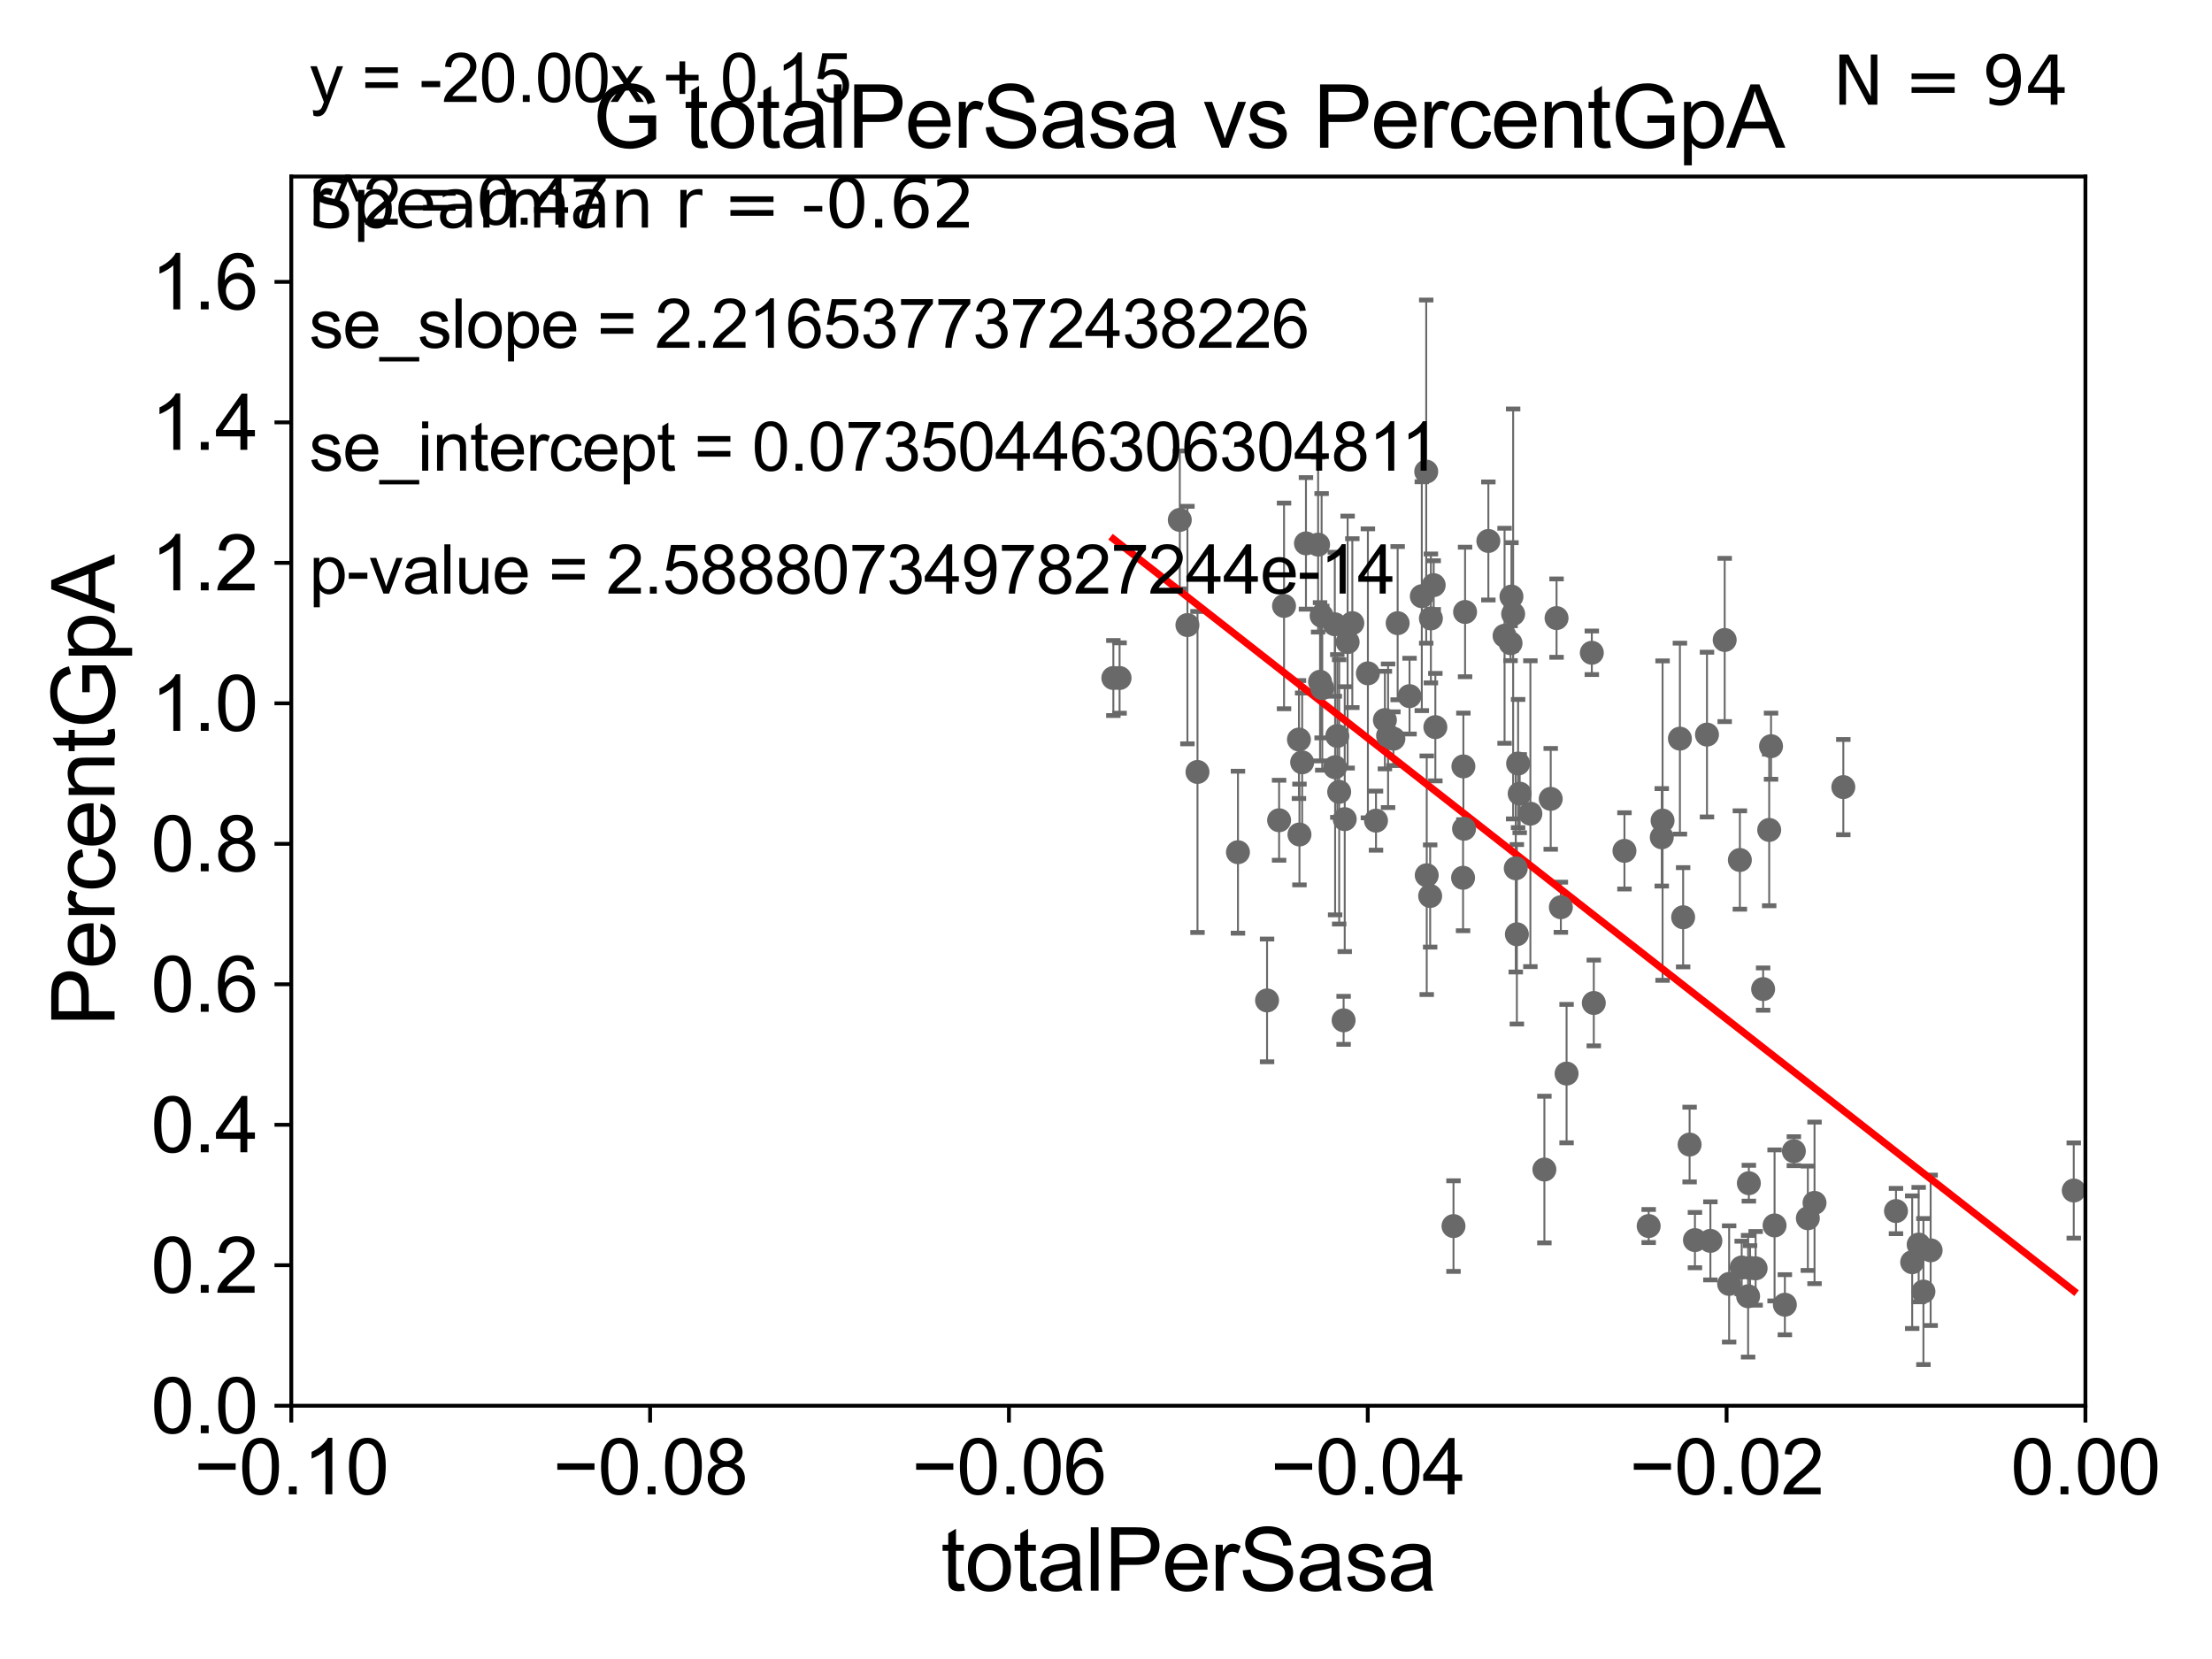 <?xml version="1.0" encoding="utf-8" standalone="no"?>
<!DOCTYPE svg PUBLIC "-//W3C//DTD SVG 1.1//EN"
  "http://www.w3.org/Graphics/SVG/1.1/DTD/svg11.dtd">
<svg xmlns:xlink="http://www.w3.org/1999/xlink" width="460.8pt" height="345.6pt" viewBox="0 0 460.8 345.6" xmlns="http://www.w3.org/2000/svg" version="1.1">
 <defs>
  <style type="text/css">*{stroke-linejoin: round; stroke-linecap: butt}</style>
 </defs>
 <g id="figure_1">
  <g id="patch_1">
   <path d="M 0 345.6 
L 460.8 345.6 
L 460.8 0 
L 0 0 
z
" style="fill: #ffffff"/>
  </g>
  <g id="axes_1">
   <g id="patch_2">
    <path d="M 60.68 292.84 
L 434.43 292.84 
L 434.43 36.775 
L 60.68 36.775 
z
" style="fill: #ffffff"/>
   </g>
   <g id="PathCollection_1">
    <defs>
     <path id="m3877519449" d="M 0 1.118 
C 0.297 1.118 0.581 1 0.791 0.791 
C 1 0.581 1.118 0.297 1.118 0 
C 1.118 -0.297 1 -0.581 0.791 -0.791 
C 0.581 -1 0.297 -1.118 0 -1.118 
C -0.297 -1.118 -0.581 -1 -0.791 -0.791 
C -1 -0.581 -1.118 -0.297 -1.118 0 
C -1.118 0.297 -1 0.581 -0.791 0.791 
C -0.581 1 -0.297 1.118 0 1.118 
z
" style="stroke: #696969"/>
    </defs>
    <g clip-path="url(#pbdcaa1b34d)">
     <use xlink:href="#m3877519449" x="231.931" y="141.24" style="fill: #696969; stroke: #696969"/>
     <use xlink:href="#m3877519449" x="365.728" y="264.219" style="fill: #696969; stroke: #696969"/>
     <use xlink:href="#m3877519449" x="364.318" y="246.482" style="fill: #696969; stroke: #696969"/>
     <use xlink:href="#m3877519449" x="326.347" y="223.65" style="fill: #696969; stroke: #696969"/>
     <use xlink:href="#m3877519449" x="356.305" y="258.495" style="fill: #696969; stroke: #696969"/>
     <use xlink:href="#m3877519449" x="351.976" y="238.43" style="fill: #696969; stroke: #696969"/>
     <use xlink:href="#m3877519449" x="350.628" y="191.082" style="fill: #696969; stroke: #696969"/>
     <use xlink:href="#m3877519449" x="349.956" y="153.873" style="fill: #696969; stroke: #696969"/>
     <use xlink:href="#m3877519449" x="324.259" y="128.76" style="fill: #696969; stroke: #696969"/>
     <use xlink:href="#m3877519449" x="346.175" y="174.428" style="fill: #696969; stroke: #696969"/>
     <use xlink:href="#m3877519449" x="315.762" y="180.884" style="fill: #696969; stroke: #696969"/>
     <use xlink:href="#m3877519449" x="338.404" y="177.251" style="fill: #696969; stroke: #696969"/>
     <use xlink:href="#m3877519449" x="346.345" y="170.946" style="fill: #696969; stroke: #696969"/>
     <use xlink:href="#m3877519449" x="321.724" y="243.637" style="fill: #696969; stroke: #696969"/>
     <use xlink:href="#m3877519449" x="325.155" y="188.992" style="fill: #696969; stroke: #696969"/>
     <use xlink:href="#m3877519449" x="318.806" y="169.507" style="fill: #696969; stroke: #696969"/>
     <use xlink:href="#m3877519449" x="315.991" y="194.625" style="fill: #696969; stroke: #696969"/>
     <use xlink:href="#m3877519449" x="314.675" y="133.988" style="fill: #696969; stroke: #696969"/>
     <use xlink:href="#m3877519449" x="315.215" y="127.898" style="fill: #696969; stroke: #696969"/>
     <use xlink:href="#m3877519449" x="314.863" y="124.27" style="fill: #696969; stroke: #696969"/>
     <use xlink:href="#m3877519449" x="302.79" y="255.418" style="fill: #696969; stroke: #696969"/>
     <use xlink:href="#m3877519449" x="368.557" y="172.893" style="fill: #696969; stroke: #696969"/>
     <use xlink:href="#m3877519449" x="332.017" y="208.938" style="fill: #696969; stroke: #696969"/>
     <use xlink:href="#m3877519449" x="360.211" y="267.466" style="fill: #696969; stroke: #696969"/>
     <use xlink:href="#m3877519449" x="402.188" y="260.463" style="fill: #696969; stroke: #696969"/>
     <use xlink:href="#m3877519449" x="399.694" y="259.271" style="fill: #696969; stroke: #696969"/>
     <use xlink:href="#m3877519449" x="394.969" y="252.283" style="fill: #696969; stroke: #696969"/>
     <use xlink:href="#m3877519449" x="398.343" y="262.939" style="fill: #696969; stroke: #696969"/>
     <use xlink:href="#m3877519449" x="373.695" y="239.809" style="fill: #696969; stroke: #696969"/>
     <use xlink:href="#m3877519449" x="362.447" y="179.153" style="fill: #696969; stroke: #696969"/>
     <use xlink:href="#m3877519449" x="377.999" y="250.581" style="fill: #696969; stroke: #696969"/>
     <use xlink:href="#m3877519449" x="369.676" y="255.278" style="fill: #696969; stroke: #696969"/>
     <use xlink:href="#m3877519449" x="371.82" y="271.795" style="fill: #696969; stroke: #696969"/>
     <use xlink:href="#m3877519449" x="304.85" y="159.655" style="fill: #696969; stroke: #696969"/>
     <use xlink:href="#m3877519449" x="376.608" y="253.784" style="fill: #696969; stroke: #696969"/>
     <use xlink:href="#m3877519449" x="362.825" y="264.045" style="fill: #696969; stroke: #696969"/>
     <use xlink:href="#m3877519449" x="367.291" y="206.043" style="fill: #696969; stroke: #696969"/>
     <use xlink:href="#m3877519449" x="364.571" y="264.146" style="fill: #696969; stroke: #696969"/>
     <use xlink:href="#m3877519449" x="364.163" y="270.034" style="fill: #696969; stroke: #696969"/>
     <use xlink:href="#m3877519449" x="368.94" y="155.446" style="fill: #696969; stroke: #696969"/>
     <use xlink:href="#m3877519449" x="343.45" y="255.406" style="fill: #696969; stroke: #696969"/>
     <use xlink:href="#m3877519449" x="355.595" y="153.029" style="fill: #696969; stroke: #696969"/>
     <use xlink:href="#m3877519449" x="353.086" y="258.335" style="fill: #696969; stroke: #696969"/>
     <use xlink:href="#m3877519449" x="359.284" y="133.316" style="fill: #696969; stroke: #696969"/>
     <use xlink:href="#m3877519449" x="383.996" y="163.969" style="fill: #696969; stroke: #696969"/>
     <use xlink:href="#m3877519449" x="316.248" y="159.059" style="fill: #696969; stroke: #696969"/>
     <use xlink:href="#m3877519449" x="290.269" y="153.884" style="fill: #696969; stroke: #696969"/>
     <use xlink:href="#m3877519449" x="323.042" y="166.416" style="fill: #696969; stroke: #696969"/>
     <use xlink:href="#m3877519449" x="284.958" y="140.27" style="fill: #696969; stroke: #696969"/>
     <use xlink:href="#m3877519449" x="278.586" y="153.321" style="fill: #696969; stroke: #696969"/>
     <use xlink:href="#m3877519449" x="280.735" y="133.761" style="fill: #696969; stroke: #696969"/>
     <use xlink:href="#m3877519449" x="291.157" y="129.815" style="fill: #696969; stroke: #696969"/>
     <use xlink:href="#m3877519449" x="274.989" y="142.026" style="fill: #696969; stroke: #696969"/>
     <use xlink:href="#m3877519449" x="274.585" y="113.457" style="fill: #696969; stroke: #696969"/>
     <use xlink:href="#m3877519449" x="281.714" y="129.809" style="fill: #696969; stroke: #696969"/>
     <use xlink:href="#m3877519449" x="278.976" y="164.96" style="fill: #696969; stroke: #696969"/>
     <use xlink:href="#m3877519449" x="275.45" y="143.356" style="fill: #696969; stroke: #696969"/>
     <use xlink:href="#m3877519449" x="278.132" y="159.824" style="fill: #696969; stroke: #696969"/>
     <use xlink:href="#m3877519449" x="266.461" y="170.873" style="fill: #696969; stroke: #696969"/>
     <use xlink:href="#m3877519449" x="245.773" y="108.307" style="fill: #696969; stroke: #696969"/>
     <use xlink:href="#m3877519449" x="278.063" y="130.045" style="fill: #696969; stroke: #696969"/>
     <use xlink:href="#m3877519449" x="272.055" y="113.195" style="fill: #696969; stroke: #696969"/>
     <use xlink:href="#m3877519449" x="270.594" y="154.059" style="fill: #696969; stroke: #696969"/>
     <use xlink:href="#m3877519449" x="233.228" y="141.241" style="fill: #696969; stroke: #696969"/>
     <use xlink:href="#m3877519449" x="267.486" y="126.225" style="fill: #696969; stroke: #696969"/>
     <use xlink:href="#m3877519449" x="271.262" y="158.81" style="fill: #696969; stroke: #696969"/>
     <use xlink:href="#m3877519449" x="247.363" y="130.211" style="fill: #696969; stroke: #696969"/>
     <use xlink:href="#m3877519449" x="249.459" y="160.814" style="fill: #696969; stroke: #696969"/>
     <use xlink:href="#m3877519449" x="257.888" y="177.53" style="fill: #696969; stroke: #696969"/>
     <use xlink:href="#m3877519449" x="400.686" y="269.055" style="fill: #696969; stroke: #696969"/>
     <use xlink:href="#m3877519449" x="288.499" y="150.001" style="fill: #696969; stroke: #696969"/>
     <use xlink:href="#m3877519449" x="297.928" y="186.652" style="fill: #696969; stroke: #696969"/>
     <use xlink:href="#m3877519449" x="316.578" y="165.328" style="fill: #696969; stroke: #696969"/>
     <use xlink:href="#m3877519449" x="298.665" y="121.894" style="fill: #696969; stroke: #696969"/>
     <use xlink:href="#m3877519449" x="304.784" y="182.855" style="fill: #696969; stroke: #696969"/>
     <use xlink:href="#m3877519449" x="304.99" y="172.647" style="fill: #696969; stroke: #696969"/>
     <use xlink:href="#m3877519449" x="305.203" y="127.485" style="fill: #696969; stroke: #696969"/>
     <use xlink:href="#m3877519449" x="299.01" y="151.474" style="fill: #696969; stroke: #696969"/>
     <use xlink:href="#m3877519449" x="313.428" y="132.439" style="fill: #696969; stroke: #696969"/>
     <use xlink:href="#m3877519449" x="296.186" y="124.199" style="fill: #696969; stroke: #696969"/>
     <use xlink:href="#m3877519449" x="279.899" y="212.55" style="fill: #696969; stroke: #696969"/>
     <use xlink:href="#m3877519449" x="297.108" y="98.244" style="fill: #696969; stroke: #696969"/>
     <use xlink:href="#m3877519449" x="270.702" y="173.84" style="fill: #696969; stroke: #696969"/>
     <use xlink:href="#m3877519449" x="310.052" y="112.694" style="fill: #696969; stroke: #696969"/>
     <use xlink:href="#m3877519449" x="289.162" y="153.276" style="fill: #696969; stroke: #696969"/>
     <use xlink:href="#m3877519449" x="331.606" y="135.984" style="fill: #696969; stroke: #696969"/>
     <use xlink:href="#m3877519449" x="293.633" y="145.017" style="fill: #696969; stroke: #696969"/>
     <use xlink:href="#m3877519449" x="297.215" y="182.332" style="fill: #696969; stroke: #696969"/>
     <use xlink:href="#m3877519449" x="275.317" y="128.271" style="fill: #696969; stroke: #696969"/>
     <use xlink:href="#m3877519449" x="263.951" y="208.407" style="fill: #696969; stroke: #696969"/>
     <use xlink:href="#m3877519449" x="286.645" y="170.955" style="fill: #696969; stroke: #696969"/>
     <use xlink:href="#m3877519449" x="298.081" y="128.83" style="fill: #696969; stroke: #696969"/>
     <use xlink:href="#m3877519449" x="280.131" y="170.644" style="fill: #696969; stroke: #696969"/>
     <use xlink:href="#m3877519449" x="432.001" y="248.006" style="fill: #696969; stroke: #696969"/>
    </g>
   </g>
   <g id="matplotlib.axis_1">
    <g id="xtick_1">
     <g id="line2d_1">
      <defs>
       <path id="mb156212649" d="M 0 0 
L 0 3.5 
" style="stroke: #000000; stroke-width: 0.8"/>
      </defs>
      <g>
       <use xlink:href="#mb156212649" x="60.68" y="292.84" style="stroke: #000000; stroke-width: 0.8"/>
      </g>
     </g>
     <g id="text_1">
      <!-- −0.10 -->
      <g transform="translate(40.439 311.293)scale(0.16 -0.16)">
       <defs>
        <path id="ArialMT-2212" d="M 3381 1997 
L 356 1997 
L 356 2522 
L 3381 2522 
L 3381 1997 
z
" transform="scale(0.016)"/>
        <path id="ArialMT-30" d="M 266 2259 
Q 266 3072 433 3567 
Q 600 4063 929 4331 
Q 1259 4600 1759 4600 
Q 2128 4600 2406 4451 
Q 2684 4303 2865 4023 
Q 3047 3744 3150 3342 
Q 3253 2941 3253 2259 
Q 3253 1453 3087 958 
Q 2922 463 2592 192 
Q 2263 -78 1759 -78 
Q 1097 -78 719 397 
Q 266 969 266 2259 
z
M 844 2259 
Q 844 1131 1108 757 
Q 1372 384 1759 384 
Q 2147 384 2411 759 
Q 2675 1134 2675 2259 
Q 2675 3391 2411 3762 
Q 2147 4134 1753 4134 
Q 1366 4134 1134 3806 
Q 844 3388 844 2259 
z
" transform="scale(0.016)"/>
        <path id="ArialMT-2e" d="M 581 0 
L 581 641 
L 1222 641 
L 1222 0 
L 581 0 
z
" transform="scale(0.016)"/>
        <path id="ArialMT-31" d="M 2384 0 
L 1822 0 
L 1822 3584 
Q 1619 3391 1289 3197 
Q 959 3003 697 2906 
L 697 3450 
Q 1169 3672 1522 3987 
Q 1875 4303 2022 4600 
L 2384 4600 
L 2384 0 
z
" transform="scale(0.016)"/>
       </defs>
       <use xlink:href="#ArialMT-2212"/>
       <use xlink:href="#ArialMT-30" x="58.398"/>
       <use xlink:href="#ArialMT-2e" x="114.014"/>
       <use xlink:href="#ArialMT-31" x="141.797"/>
       <use xlink:href="#ArialMT-30" x="197.412"/>
      </g>
     </g>
    </g>
    <g id="xtick_2">
     <g id="line2d_2">
      <g>
       <use xlink:href="#mb156212649" x="135.43" y="292.84" style="stroke: #000000; stroke-width: 0.8"/>
      </g>
     </g>
     <g id="text_2">
      <!-- −0.08 -->
      <g transform="translate(115.189 311.293)scale(0.16 -0.16)">
       <defs>
        <path id="ArialMT-38" d="M 1131 2484 
Q 781 2613 612 2850 
Q 444 3088 444 3419 
Q 444 3919 803 4259 
Q 1163 4600 1759 4600 
Q 2359 4600 2725 4251 
Q 3091 3903 3091 3403 
Q 3091 3084 2923 2848 
Q 2756 2613 2416 2484 
Q 2838 2347 3058 2040 
Q 3278 1734 3278 1309 
Q 3278 722 2862 322 
Q 2447 -78 1769 -78 
Q 1091 -78 675 323 
Q 259 725 259 1325 
Q 259 1772 486 2073 
Q 713 2375 1131 2484 
z
M 1019 3438 
Q 1019 3113 1228 2906 
Q 1438 2700 1772 2700 
Q 2097 2700 2305 2904 
Q 2513 3109 2513 3406 
Q 2513 3716 2298 3927 
Q 2084 4138 1766 4138 
Q 1444 4138 1231 3931 
Q 1019 3725 1019 3438 
z
M 838 1322 
Q 838 1081 952 856 
Q 1066 631 1291 507 
Q 1516 384 1775 384 
Q 2178 384 2440 643 
Q 2703 903 2703 1303 
Q 2703 1709 2433 1975 
Q 2163 2241 1756 2241 
Q 1359 2241 1098 1978 
Q 838 1716 838 1322 
z
" transform="scale(0.016)"/>
       </defs>
       <use xlink:href="#ArialMT-2212"/>
       <use xlink:href="#ArialMT-30" x="58.398"/>
       <use xlink:href="#ArialMT-2e" x="114.014"/>
       <use xlink:href="#ArialMT-30" x="141.797"/>
       <use xlink:href="#ArialMT-38" x="197.412"/>
      </g>
     </g>
    </g>
    <g id="xtick_3">
     <g id="line2d_3">
      <g>
       <use xlink:href="#mb156212649" x="210.18" y="292.84" style="stroke: #000000; stroke-width: 0.8"/>
      </g>
     </g>
     <g id="text_3">
      <!-- −0.06 -->
      <g transform="translate(189.939 311.293)scale(0.16 -0.16)">
       <defs>
        <path id="ArialMT-36" d="M 3184 3459 
L 2625 3416 
Q 2550 3747 2413 3897 
Q 2184 4138 1850 4138 
Q 1581 4138 1378 3988 
Q 1113 3794 959 3422 
Q 806 3050 800 2363 
Q 1003 2672 1297 2822 
Q 1591 2972 1913 2972 
Q 2475 2972 2870 2558 
Q 3266 2144 3266 1488 
Q 3266 1056 3080 686 
Q 2894 316 2569 119 
Q 2244 -78 1831 -78 
Q 1128 -78 684 439 
Q 241 956 241 2144 
Q 241 3472 731 4075 
Q 1159 4600 1884 4600 
Q 2425 4600 2770 4297 
Q 3116 3994 3184 3459 
z
M 888 1484 
Q 888 1194 1011 928 
Q 1134 663 1356 523 
Q 1578 384 1822 384 
Q 2178 384 2434 671 
Q 2691 959 2691 1453 
Q 2691 1928 2437 2201 
Q 2184 2475 1800 2475 
Q 1419 2475 1153 2201 
Q 888 1928 888 1484 
z
" transform="scale(0.016)"/>
       </defs>
       <use xlink:href="#ArialMT-2212"/>
       <use xlink:href="#ArialMT-30" x="58.398"/>
       <use xlink:href="#ArialMT-2e" x="114.014"/>
       <use xlink:href="#ArialMT-30" x="141.797"/>
       <use xlink:href="#ArialMT-36" x="197.412"/>
      </g>
     </g>
    </g>
    <g id="xtick_4">
     <g id="line2d_4">
      <g>
       <use xlink:href="#mb156212649" x="284.93" y="292.84" style="stroke: #000000; stroke-width: 0.8"/>
      </g>
     </g>
     <g id="text_4">
      <!-- −0.04 -->
      <g transform="translate(264.689 311.293)scale(0.16 -0.16)">
       <defs>
        <path id="ArialMT-34" d="M 2069 0 
L 2069 1097 
L 81 1097 
L 81 1613 
L 2172 4581 
L 2631 4581 
L 2631 1613 
L 3250 1613 
L 3250 1097 
L 2631 1097 
L 2631 0 
L 2069 0 
z
M 2069 1613 
L 2069 3678 
L 634 1613 
L 2069 1613 
z
" transform="scale(0.016)"/>
       </defs>
       <use xlink:href="#ArialMT-2212"/>
       <use xlink:href="#ArialMT-30" x="58.398"/>
       <use xlink:href="#ArialMT-2e" x="114.014"/>
       <use xlink:href="#ArialMT-30" x="141.797"/>
       <use xlink:href="#ArialMT-34" x="197.412"/>
      </g>
     </g>
    </g>
    <g id="xtick_5">
     <g id="line2d_5">
      <g>
       <use xlink:href="#mb156212649" x="359.68" y="292.84" style="stroke: #000000; stroke-width: 0.8"/>
      </g>
     </g>
     <g id="text_5">
      <!-- −0.02 -->
      <g transform="translate(339.439 311.293)scale(0.16 -0.16)">
       <defs>
        <path id="ArialMT-32" d="M 3222 541 
L 3222 0 
L 194 0 
Q 188 203 259 391 
Q 375 700 629 1000 
Q 884 1300 1366 1694 
Q 2113 2306 2375 2664 
Q 2638 3022 2638 3341 
Q 2638 3675 2398 3904 
Q 2159 4134 1775 4134 
Q 1369 4134 1125 3890 
Q 881 3647 878 3216 
L 300 3275 
Q 359 3922 746 4261 
Q 1134 4600 1788 4600 
Q 2447 4600 2831 4234 
Q 3216 3869 3216 3328 
Q 3216 3053 3103 2787 
Q 2991 2522 2730 2228 
Q 2469 1934 1863 1422 
Q 1356 997 1212 845 
Q 1069 694 975 541 
L 3222 541 
z
" transform="scale(0.016)"/>
       </defs>
       <use xlink:href="#ArialMT-2212"/>
       <use xlink:href="#ArialMT-30" x="58.398"/>
       <use xlink:href="#ArialMT-2e" x="114.014"/>
       <use xlink:href="#ArialMT-30" x="141.797"/>
       <use xlink:href="#ArialMT-32" x="197.412"/>
      </g>
     </g>
    </g>
    <g id="xtick_6">
     <g id="line2d_6">
      <g>
       <use xlink:href="#mb156212649" x="434.43" y="292.84" style="stroke: #000000; stroke-width: 0.8"/>
      </g>
     </g>
     <g id="text_6">
      <!-- 0.00 -->
      <g transform="translate(418.861 311.293)scale(0.16 -0.16)">
       <use xlink:href="#ArialMT-30"/>
       <use xlink:href="#ArialMT-2e" x="55.615"/>
       <use xlink:href="#ArialMT-30" x="83.398"/>
       <use xlink:href="#ArialMT-30" x="139.014"/>
      </g>
     </g>
    </g>
    <g id="text_7">
     <!-- totalPerSasa -->
     <g transform="translate(196.027 331.357)scale(0.18 -0.18)">
      <defs>
       <path id="ArialMT-74" d="M 1650 503 
L 1731 6 
Q 1494 -44 1306 -44 
Q 1000 -44 831 53 
Q 663 150 594 308 
Q 525 466 525 972 
L 525 2881 
L 113 2881 
L 113 3319 
L 525 3319 
L 525 4141 
L 1084 4478 
L 1084 3319 
L 1650 3319 
L 1650 2881 
L 1084 2881 
L 1084 941 
Q 1084 700 1114 631 
Q 1144 563 1211 522 
Q 1278 481 1403 481 
Q 1497 481 1650 503 
z
" transform="scale(0.016)"/>
       <path id="ArialMT-6f" d="M 213 1659 
Q 213 2581 725 3025 
Q 1153 3394 1769 3394 
Q 2453 3394 2887 2945 
Q 3322 2497 3322 1706 
Q 3322 1066 3130 698 
Q 2938 331 2570 128 
Q 2203 -75 1769 -75 
Q 1072 -75 642 372 
Q 213 819 213 1659 
z
M 791 1659 
Q 791 1022 1069 705 
Q 1347 388 1769 388 
Q 2188 388 2466 706 
Q 2744 1025 2744 1678 
Q 2744 2294 2464 2611 
Q 2184 2928 1769 2928 
Q 1347 2928 1069 2612 
Q 791 2297 791 1659 
z
" transform="scale(0.016)"/>
       <path id="ArialMT-61" d="M 2588 409 
Q 2275 144 1986 34 
Q 1697 -75 1366 -75 
Q 819 -75 525 192 
Q 231 459 231 875 
Q 231 1119 342 1320 
Q 453 1522 633 1644 
Q 813 1766 1038 1828 
Q 1203 1872 1538 1913 
Q 2219 1994 2541 2106 
Q 2544 2222 2544 2253 
Q 2544 2597 2384 2738 
Q 2169 2928 1744 2928 
Q 1347 2928 1158 2789 
Q 969 2650 878 2297 
L 328 2372 
Q 403 2725 575 2942 
Q 747 3159 1072 3276 
Q 1397 3394 1825 3394 
Q 2250 3394 2515 3294 
Q 2781 3194 2906 3042 
Q 3031 2891 3081 2659 
Q 3109 2516 3109 2141 
L 3109 1391 
Q 3109 606 3145 398 
Q 3181 191 3288 0 
L 2700 0 
Q 2613 175 2588 409 
z
M 2541 1666 
Q 2234 1541 1622 1453 
Q 1275 1403 1131 1340 
Q 988 1278 909 1158 
Q 831 1038 831 891 
Q 831 666 1001 516 
Q 1172 366 1500 366 
Q 1825 366 2078 508 
Q 2331 650 2450 897 
Q 2541 1088 2541 1459 
L 2541 1666 
z
" transform="scale(0.016)"/>
       <path id="ArialMT-6c" d="M 409 0 
L 409 4581 
L 972 4581 
L 972 0 
L 409 0 
z
" transform="scale(0.016)"/>
       <path id="ArialMT-50" d="M 494 0 
L 494 4581 
L 2222 4581 
Q 2678 4581 2919 4538 
Q 3256 4481 3484 4323 
Q 3713 4166 3852 3881 
Q 3991 3597 3991 3256 
Q 3991 2672 3619 2267 
Q 3247 1863 2275 1863 
L 1100 1863 
L 1100 0 
L 494 0 
z
M 1100 2403 
L 2284 2403 
Q 2872 2403 3119 2622 
Q 3366 2841 3366 3238 
Q 3366 3525 3220 3729 
Q 3075 3934 2838 4000 
Q 2684 4041 2272 4041 
L 1100 4041 
L 1100 2403 
z
" transform="scale(0.016)"/>
       <path id="ArialMT-65" d="M 2694 1069 
L 3275 997 
Q 3138 488 2766 206 
Q 2394 -75 1816 -75 
Q 1088 -75 661 373 
Q 234 822 234 1631 
Q 234 2469 665 2931 
Q 1097 3394 1784 3394 
Q 2450 3394 2872 2941 
Q 3294 2488 3294 1666 
Q 3294 1616 3291 1516 
L 816 1516 
Q 847 969 1125 678 
Q 1403 388 1819 388 
Q 2128 388 2347 550 
Q 2566 713 2694 1069 
z
M 847 1978 
L 2700 1978 
Q 2663 2397 2488 2606 
Q 2219 2931 1791 2931 
Q 1403 2931 1139 2672 
Q 875 2413 847 1978 
z
" transform="scale(0.016)"/>
       <path id="ArialMT-72" d="M 416 0 
L 416 3319 
L 922 3319 
L 922 2816 
Q 1116 3169 1280 3281 
Q 1444 3394 1641 3394 
Q 1925 3394 2219 3213 
L 2025 2691 
Q 1819 2813 1613 2813 
Q 1428 2813 1281 2702 
Q 1134 2591 1072 2394 
Q 978 2094 978 1738 
L 978 0 
L 416 0 
z
" transform="scale(0.016)"/>
       <path id="ArialMT-53" d="M 288 1472 
L 859 1522 
Q 900 1178 1048 958 
Q 1197 738 1509 602 
Q 1822 466 2213 466 
Q 2559 466 2825 569 
Q 3091 672 3220 851 
Q 3350 1031 3350 1244 
Q 3350 1459 3225 1620 
Q 3100 1781 2813 1891 
Q 2628 1963 1997 2114 
Q 1366 2266 1113 2400 
Q 784 2572 623 2826 
Q 463 3081 463 3397 
Q 463 3744 659 4045 
Q 856 4347 1234 4503 
Q 1613 4659 2075 4659 
Q 2584 4659 2973 4495 
Q 3363 4331 3572 4012 
Q 3781 3694 3797 3291 
L 3216 3247 
Q 3169 3681 2898 3903 
Q 2628 4125 2100 4125 
Q 1550 4125 1298 3923 
Q 1047 3722 1047 3438 
Q 1047 3191 1225 3031 
Q 1400 2872 2139 2705 
Q 2878 2538 3153 2413 
Q 3553 2228 3743 1945 
Q 3934 1663 3934 1294 
Q 3934 928 3725 604 
Q 3516 281 3123 101 
Q 2731 -78 2241 -78 
Q 1619 -78 1198 103 
Q 778 284 539 648 
Q 300 1013 288 1472 
z
" transform="scale(0.016)"/>
       <path id="ArialMT-73" d="M 197 991 
L 753 1078 
Q 800 744 1014 566 
Q 1228 388 1613 388 
Q 2000 388 2187 545 
Q 2375 703 2375 916 
Q 2375 1106 2209 1216 
Q 2094 1291 1634 1406 
Q 1016 1563 777 1677 
Q 538 1791 414 1992 
Q 291 2194 291 2438 
Q 291 2659 392 2848 
Q 494 3038 669 3163 
Q 800 3259 1026 3326 
Q 1253 3394 1513 3394 
Q 1903 3394 2198 3281 
Q 2494 3169 2634 2976 
Q 2775 2784 2828 2463 
L 2278 2388 
Q 2241 2644 2061 2787 
Q 1881 2931 1553 2931 
Q 1166 2931 1000 2803 
Q 834 2675 834 2503 
Q 834 2394 903 2306 
Q 972 2216 1119 2156 
Q 1203 2125 1616 2013 
Q 2213 1853 2448 1751 
Q 2684 1650 2818 1456 
Q 2953 1263 2953 975 
Q 2953 694 2789 445 
Q 2625 197 2315 61 
Q 2006 -75 1616 -75 
Q 969 -75 630 194 
Q 291 463 197 991 
z
" transform="scale(0.016)"/>
      </defs>
      <use xlink:href="#ArialMT-74"/>
      <use xlink:href="#ArialMT-6f" x="27.783"/>
      <use xlink:href="#ArialMT-74" x="83.398"/>
      <use xlink:href="#ArialMT-61" x="111.182"/>
      <use xlink:href="#ArialMT-6c" x="166.797"/>
      <use xlink:href="#ArialMT-50" x="189.014"/>
      <use xlink:href="#ArialMT-65" x="255.713"/>
      <use xlink:href="#ArialMT-72" x="311.328"/>
      <use xlink:href="#ArialMT-53" x="344.629"/>
      <use xlink:href="#ArialMT-61" x="411.328"/>
      <use xlink:href="#ArialMT-73" x="466.943"/>
      <use xlink:href="#ArialMT-61" x="516.943"/>
     </g>
    </g>
   </g>
   <g id="matplotlib.axis_2">
    <g id="ytick_1">
     <g id="line2d_7">
      <defs>
       <path id="m7fc885469c" d="M 0 0 
L -3.5 0 
" style="stroke: #000000; stroke-width: 0.8"/>
      </defs>
      <g>
       <use xlink:href="#m7fc885469c" x="60.68" y="292.84" style="stroke: #000000; stroke-width: 0.8"/>
      </g>
     </g>
     <g id="text_8">
      <!-- 0.0 -->
      <g transform="translate(31.44 298.566)scale(0.16 -0.16)">
       <use xlink:href="#ArialMT-30"/>
       <use xlink:href="#ArialMT-2e" x="55.615"/>
       <use xlink:href="#ArialMT-30" x="83.398"/>
      </g>
     </g>
    </g>
    <g id="ytick_2">
     <g id="line2d_8">
      <g>
       <use xlink:href="#m7fc885469c" x="60.68" y="263.575" style="stroke: #000000; stroke-width: 0.8"/>
      </g>
     </g>
     <g id="text_9">
      <!-- 0.2 -->
      <g transform="translate(31.44 269.302)scale(0.16 -0.16)">
       <use xlink:href="#ArialMT-30"/>
       <use xlink:href="#ArialMT-2e" x="55.615"/>
       <use xlink:href="#ArialMT-32" x="83.398"/>
      </g>
     </g>
    </g>
    <g id="ytick_3">
     <g id="line2d_9">
      <g>
       <use xlink:href="#m7fc885469c" x="60.68" y="234.311" style="stroke: #000000; stroke-width: 0.8"/>
      </g>
     </g>
     <g id="text_10">
      <!-- 0.4 -->
      <g transform="translate(31.44 240.037)scale(0.16 -0.16)">
       <use xlink:href="#ArialMT-30"/>
       <use xlink:href="#ArialMT-2e" x="55.615"/>
       <use xlink:href="#ArialMT-34" x="83.398"/>
      </g>
     </g>
    </g>
    <g id="ytick_4">
     <g id="line2d_10">
      <g>
       <use xlink:href="#m7fc885469c" x="60.68" y="205.046" style="stroke: #000000; stroke-width: 0.8"/>
      </g>
     </g>
     <g id="text_11">
      <!-- 0.6 -->
      <g transform="translate(31.44 210.772)scale(0.16 -0.16)">
       <use xlink:href="#ArialMT-30"/>
       <use xlink:href="#ArialMT-2e" x="55.615"/>
       <use xlink:href="#ArialMT-36" x="83.398"/>
      </g>
     </g>
    </g>
    <g id="ytick_5">
     <g id="line2d_11">
      <g>
       <use xlink:href="#m7fc885469c" x="60.68" y="175.782" style="stroke: #000000; stroke-width: 0.8"/>
      </g>
     </g>
     <g id="text_12">
      <!-- 0.8 -->
      <g transform="translate(31.44 181.508)scale(0.16 -0.16)">
       <use xlink:href="#ArialMT-30"/>
       <use xlink:href="#ArialMT-2e" x="55.615"/>
       <use xlink:href="#ArialMT-38" x="83.398"/>
      </g>
     </g>
    </g>
    <g id="ytick_6">
     <g id="line2d_12">
      <g>
       <use xlink:href="#m7fc885469c" x="60.68" y="146.517" style="stroke: #000000; stroke-width: 0.8"/>
      </g>
     </g>
     <g id="text_13">
      <!-- 1.0 -->
      <g transform="translate(31.44 152.243)scale(0.16 -0.16)">
       <use xlink:href="#ArialMT-31"/>
       <use xlink:href="#ArialMT-2e" x="55.615"/>
       <use xlink:href="#ArialMT-30" x="83.398"/>
      </g>
     </g>
    </g>
    <g id="ytick_7">
     <g id="line2d_13">
      <g>
       <use xlink:href="#m7fc885469c" x="60.68" y="117.252" style="stroke: #000000; stroke-width: 0.8"/>
      </g>
     </g>
     <g id="text_14">
      <!-- 1.2 -->
      <g transform="translate(31.44 122.979)scale(0.16 -0.16)">
       <use xlink:href="#ArialMT-31"/>
       <use xlink:href="#ArialMT-2e" x="55.615"/>
       <use xlink:href="#ArialMT-32" x="83.398"/>
      </g>
     </g>
    </g>
    <g id="ytick_8">
     <g id="line2d_14">
      <g>
       <use xlink:href="#m7fc885469c" x="60.68" y="87.988" style="stroke: #000000; stroke-width: 0.8"/>
      </g>
     </g>
     <g id="text_15">
      <!-- 1.4 -->
      <g transform="translate(31.44 93.714)scale(0.16 -0.16)">
       <use xlink:href="#ArialMT-31"/>
       <use xlink:href="#ArialMT-2e" x="55.615"/>
       <use xlink:href="#ArialMT-34" x="83.398"/>
      </g>
     </g>
    </g>
    <g id="ytick_9">
     <g id="line2d_15">
      <g>
       <use xlink:href="#m7fc885469c" x="60.68" y="58.723" style="stroke: #000000; stroke-width: 0.8"/>
      </g>
     </g>
     <g id="text_16">
      <!-- 1.6 -->
      <g transform="translate(31.44 64.45)scale(0.16 -0.16)">
       <use xlink:href="#ArialMT-31"/>
       <use xlink:href="#ArialMT-2e" x="55.615"/>
       <use xlink:href="#ArialMT-36" x="83.398"/>
      </g>
     </g>
    </g>
    <g id="text_17">
     <!-- PercentGpA -->
     <g transform="translate(23.863 213.831)rotate(-90)scale(0.18 -0.18)">
      <defs>
       <path id="ArialMT-63" d="M 2588 1216 
L 3141 1144 
Q 3050 572 2676 248 
Q 2303 -75 1759 -75 
Q 1078 -75 664 370 
Q 250 816 250 1647 
Q 250 2184 428 2587 
Q 606 2991 970 3192 
Q 1334 3394 1763 3394 
Q 2303 3394 2647 3120 
Q 2991 2847 3088 2344 
L 2541 2259 
Q 2463 2594 2264 2762 
Q 2066 2931 1784 2931 
Q 1359 2931 1093 2626 
Q 828 2322 828 1663 
Q 828 994 1084 691 
Q 1341 388 1753 388 
Q 2084 388 2306 591 
Q 2528 794 2588 1216 
z
" transform="scale(0.016)"/>
       <path id="ArialMT-6e" d="M 422 0 
L 422 3319 
L 928 3319 
L 928 2847 
Q 1294 3394 1984 3394 
Q 2284 3394 2536 3286 
Q 2788 3178 2913 3003 
Q 3038 2828 3088 2588 
Q 3119 2431 3119 2041 
L 3119 0 
L 2556 0 
L 2556 2019 
Q 2556 2363 2490 2533 
Q 2425 2703 2258 2804 
Q 2091 2906 1866 2906 
Q 1506 2906 1245 2678 
Q 984 2450 984 1813 
L 984 0 
L 422 0 
z
" transform="scale(0.016)"/>
       <path id="ArialMT-47" d="M 2638 1797 
L 2638 2334 
L 4578 2338 
L 4578 638 
Q 4131 281 3656 101 
Q 3181 -78 2681 -78 
Q 2006 -78 1454 211 
Q 903 500 622 1047 
Q 341 1594 341 2269 
Q 341 2938 620 3517 
Q 900 4097 1425 4378 
Q 1950 4659 2634 4659 
Q 3131 4659 3532 4498 
Q 3934 4338 4162 4050 
Q 4391 3763 4509 3300 
L 3963 3150 
Q 3859 3500 3706 3700 
Q 3553 3900 3268 4020 
Q 2984 4141 2638 4141 
Q 2222 4141 1919 4014 
Q 1616 3888 1430 3681 
Q 1244 3475 1141 3228 
Q 966 2803 966 2306 
Q 966 1694 1177 1281 
Q 1388 869 1791 669 
Q 2194 469 2647 469 
Q 3041 469 3416 620 
Q 3791 772 3984 944 
L 3984 1797 
L 2638 1797 
z
" transform="scale(0.016)"/>
       <path id="ArialMT-70" d="M 422 -1272 
L 422 3319 
L 934 3319 
L 934 2888 
Q 1116 3141 1344 3267 
Q 1572 3394 1897 3394 
Q 2322 3394 2647 3175 
Q 2972 2956 3137 2557 
Q 3303 2159 3303 1684 
Q 3303 1175 3120 767 
Q 2938 359 2589 142 
Q 2241 -75 1856 -75 
Q 1575 -75 1351 44 
Q 1128 163 984 344 
L 984 -1272 
L 422 -1272 
z
M 931 1641 
Q 931 1000 1190 694 
Q 1450 388 1819 388 
Q 2194 388 2461 705 
Q 2728 1022 2728 1688 
Q 2728 2322 2467 2637 
Q 2206 2953 1844 2953 
Q 1484 2953 1207 2617 
Q 931 2281 931 1641 
z
" transform="scale(0.016)"/>
       <path id="ArialMT-41" d="M -9 0 
L 1750 4581 
L 2403 4581 
L 4278 0 
L 3588 0 
L 3053 1388 
L 1138 1388 
L 634 0 
L -9 0 
z
M 1313 1881 
L 2866 1881 
L 2388 3150 
Q 2169 3728 2063 4100 
Q 1975 3659 1816 3225 
L 1313 1881 
z
" transform="scale(0.016)"/>
      </defs>
      <use xlink:href="#ArialMT-50"/>
      <use xlink:href="#ArialMT-65" x="66.699"/>
      <use xlink:href="#ArialMT-72" x="122.314"/>
      <use xlink:href="#ArialMT-63" x="155.615"/>
      <use xlink:href="#ArialMT-65" x="205.615"/>
      <use xlink:href="#ArialMT-6e" x="261.23"/>
      <use xlink:href="#ArialMT-74" x="316.846"/>
      <use xlink:href="#ArialMT-47" x="344.629"/>
      <use xlink:href="#ArialMT-70" x="422.412"/>
      <use xlink:href="#ArialMT-41" x="478.027"/>
     </g>
    </g>
   </g>
   <g id="LineCollection_1">
    <path d="M 231.931 149.056 
L 231.931 133.425 
" clip-path="url(#pbdcaa1b34d)" style="fill: none; stroke: #696969; stroke-width: 0.4"/>
    <path d="M 365.728 271.889 
L 365.728 256.548 
" clip-path="url(#pbdcaa1b34d)" style="fill: none; stroke: #696969; stroke-width: 0.4"/>
    <path d="M 364.318 250.215 
L 364.318 242.748 
" clip-path="url(#pbdcaa1b34d)" style="fill: none; stroke: #696969; stroke-width: 0.4"/>
    <path d="M 326.347 238.066 
L 326.347 209.234 
" clip-path="url(#pbdcaa1b34d)" style="fill: none; stroke: #696969; stroke-width: 0.4"/>
    <path d="M 356.305 266.629 
L 356.305 250.361 
" clip-path="url(#pbdcaa1b34d)" style="fill: none; stroke: #696969; stroke-width: 0.4"/>
    <path d="M 351.976 246.215 
L 351.976 230.645 
" clip-path="url(#pbdcaa1b34d)" style="fill: none; stroke: #696969; stroke-width: 0.4"/>
    <path d="M 350.628 201.42 
L 350.628 180.744 
" clip-path="url(#pbdcaa1b34d)" style="fill: none; stroke: #696969; stroke-width: 0.4"/>
    <path d="M 349.956 173.761 
L 349.956 133.985 
" clip-path="url(#pbdcaa1b34d)" style="fill: none; stroke: #696969; stroke-width: 0.4"/>
    <path d="M 324.259 136.924 
L 324.259 120.597 
" clip-path="url(#pbdcaa1b34d)" style="fill: none; stroke: #696969; stroke-width: 0.4"/>
    <path d="M 346.175 184.578 
L 346.175 164.278 
" clip-path="url(#pbdcaa1b34d)" style="fill: none; stroke: #696969; stroke-width: 0.4"/>
    <path d="M 315.762 202.485 
L 315.762 159.282 
" clip-path="url(#pbdcaa1b34d)" style="fill: none; stroke: #696969; stroke-width: 0.4"/>
    <path d="M 338.404 185.195 
L 338.404 169.307 
" clip-path="url(#pbdcaa1b34d)" style="fill: none; stroke: #696969; stroke-width: 0.4"/>
    <path d="M 346.345 204.216 
L 346.345 137.675 
" clip-path="url(#pbdcaa1b34d)" style="fill: none; stroke: #696969; stroke-width: 0.4"/>
    <path d="M 321.724 258.912 
L 321.724 228.361 
" clip-path="url(#pbdcaa1b34d)" style="fill: none; stroke: #696969; stroke-width: 0.4"/>
    <path d="M 325.155 194.214 
L 325.155 183.77 
" clip-path="url(#pbdcaa1b34d)" style="fill: none; stroke: #696969; stroke-width: 0.4"/>
    <path d="M 318.806 201.362 
L 318.806 137.652 
" clip-path="url(#pbdcaa1b34d)" style="fill: none; stroke: #696969; stroke-width: 0.4"/>
    <path d="M 315.991 213.318 
L 315.991 175.933 
" clip-path="url(#pbdcaa1b34d)" style="fill: none; stroke: #696969; stroke-width: 0.4"/>
    <path d="M 314.675 137.624 
L 314.675 130.353 
" clip-path="url(#pbdcaa1b34d)" style="fill: none; stroke: #696969; stroke-width: 0.4"/>
    <path d="M 315.215 170.595 
L 315.215 85.201 
" clip-path="url(#pbdcaa1b34d)" style="fill: none; stroke: #696969; stroke-width: 0.4"/>
    <path d="M 314.863 135.492 
L 314.863 113.048 
" clip-path="url(#pbdcaa1b34d)" style="fill: none; stroke: #696969; stroke-width: 0.4"/>
    <path d="M 302.79 264.856 
L 302.79 245.979 
" clip-path="url(#pbdcaa1b34d)" style="fill: none; stroke: #696969; stroke-width: 0.4"/>
    <path d="M 368.557 188.684 
L 368.557 157.102 
" clip-path="url(#pbdcaa1b34d)" style="fill: none; stroke: #696969; stroke-width: 0.4"/>
    <path d="M 332.017 217.872 
L 332.017 200.004 
" clip-path="url(#pbdcaa1b34d)" style="fill: none; stroke: #696969; stroke-width: 0.4"/>
    <path d="M 360.211 279.568 
L 360.211 255.365 
" clip-path="url(#pbdcaa1b34d)" style="fill: none; stroke: #696969; stroke-width: 0.4"/>
    <path d="M 402.188 276.132 
L 402.188 244.794 
" clip-path="url(#pbdcaa1b34d)" style="fill: none; stroke: #696969; stroke-width: 0.4"/>
    <path d="M 399.694 271.182 
L 399.694 247.36 
" clip-path="url(#pbdcaa1b34d)" style="fill: none; stroke: #696969; stroke-width: 0.4"/>
    <path d="M 394.969 257 
L 394.969 247.566 
" clip-path="url(#pbdcaa1b34d)" style="fill: none; stroke: #696969; stroke-width: 0.4"/>
    <path d="M 398.343 276.751 
L 398.343 249.126 
" clip-path="url(#pbdcaa1b34d)" style="fill: none; stroke: #696969; stroke-width: 0.4"/>
    <path d="M 373.695 242.825 
L 373.695 236.793 
" clip-path="url(#pbdcaa1b34d)" style="fill: none; stroke: #696969; stroke-width: 0.4"/>
    <path d="M 362.447 189.393 
L 362.447 168.912 
" clip-path="url(#pbdcaa1b34d)" style="fill: none; stroke: #696969; stroke-width: 0.4"/>
    <path d="M 377.999 267.408 
L 377.999 233.754 
" clip-path="url(#pbdcaa1b34d)" style="fill: none; stroke: #696969; stroke-width: 0.4"/>
    <path d="M 369.676 271.005 
L 369.676 239.552 
" clip-path="url(#pbdcaa1b34d)" style="fill: none; stroke: #696969; stroke-width: 0.4"/>
    <path d="M 371.82 278.056 
L 371.82 265.534 
" clip-path="url(#pbdcaa1b34d)" style="fill: none; stroke: #696969; stroke-width: 0.4"/>
    <path d="M 304.85 170.762 
L 304.85 148.549 
" clip-path="url(#pbdcaa1b34d)" style="fill: none; stroke: #696969; stroke-width: 0.4"/>
    <path d="M 376.608 264.653 
L 376.608 242.914 
" clip-path="url(#pbdcaa1b34d)" style="fill: none; stroke: #696969; stroke-width: 0.4"/>
    <path d="M 362.825 269.528 
L 362.825 258.562 
" clip-path="url(#pbdcaa1b34d)" style="fill: none; stroke: #696969; stroke-width: 0.4"/>
    <path d="M 367.291 210.445 
L 367.291 201.642 
" clip-path="url(#pbdcaa1b34d)" style="fill: none; stroke: #696969; stroke-width: 0.4"/>
    <path d="M 364.571 268.803 
L 364.571 259.488 
" clip-path="url(#pbdcaa1b34d)" style="fill: none; stroke: #696969; stroke-width: 0.4"/>
    <path d="M 364.163 282.705 
L 364.163 257.362 
" clip-path="url(#pbdcaa1b34d)" style="fill: none; stroke: #696969; stroke-width: 0.4"/>
    <path d="M 368.94 162.332 
L 368.94 148.56 
" clip-path="url(#pbdcaa1b34d)" style="fill: none; stroke: #696969; stroke-width: 0.4"/>
    <path d="M 343.45 258.849 
L 343.45 251.962 
" clip-path="url(#pbdcaa1b34d)" style="fill: none; stroke: #696969; stroke-width: 0.4"/>
    <path d="M 355.595 170.188 
L 355.595 135.87 
" clip-path="url(#pbdcaa1b34d)" style="fill: none; stroke: #696969; stroke-width: 0.4"/>
    <path d="M 353.086 264.093 
L 353.086 252.577 
" clip-path="url(#pbdcaa1b34d)" style="fill: none; stroke: #696969; stroke-width: 0.4"/>
    <path d="M 359.284 150.319 
L 359.284 116.313 
" clip-path="url(#pbdcaa1b34d)" style="fill: none; stroke: #696969; stroke-width: 0.4"/>
    <path d="M 383.996 173.889 
L 383.996 154.049 
" clip-path="url(#pbdcaa1b34d)" style="fill: none; stroke: #696969; stroke-width: 0.4"/>
    <path d="M 316.248 172.405 
L 316.248 145.712 
" clip-path="url(#pbdcaa1b34d)" style="fill: none; stroke: #696969; stroke-width: 0.4"/>
    <path d="M 290.269 159.478 
L 290.269 148.29 
" clip-path="url(#pbdcaa1b34d)" style="fill: none; stroke: #696969; stroke-width: 0.4"/>
    <path d="M 323.042 176.919 
L 323.042 155.913 
" clip-path="url(#pbdcaa1b34d)" style="fill: none; stroke: #696969; stroke-width: 0.4"/>
    <path d="M 284.958 170.369 
L 284.958 110.171 
" clip-path="url(#pbdcaa1b34d)" style="fill: none; stroke: #696969; stroke-width: 0.4"/>
    <path d="M 278.586 170.269 
L 278.586 136.372 
" clip-path="url(#pbdcaa1b34d)" style="fill: none; stroke: #696969; stroke-width: 0.4"/>
    <path d="M 280.735 160.002 
L 280.735 107.521 
" clip-path="url(#pbdcaa1b34d)" style="fill: none; stroke: #696969; stroke-width: 0.4"/>
    <path d="M 291.157 145.774 
L 291.157 113.856 
" clip-path="url(#pbdcaa1b34d)" style="fill: none; stroke: #696969; stroke-width: 0.4"/>
    <path d="M 274.989 158.513 
L 274.989 125.539 
" clip-path="url(#pbdcaa1b34d)" style="fill: none; stroke: #696969; stroke-width: 0.4"/>
    <path d="M 274.585 131.674 
L 274.585 95.24 
" clip-path="url(#pbdcaa1b34d)" style="fill: none; stroke: #696969; stroke-width: 0.4"/>
    <path d="M 281.714 147.398 
L 281.714 112.22 
" clip-path="url(#pbdcaa1b34d)" style="fill: none; stroke: #696969; stroke-width: 0.4"/>
    <path d="M 278.976 192.492 
L 278.976 137.428 
" clip-path="url(#pbdcaa1b34d)" style="fill: none; stroke: #696969; stroke-width: 0.4"/>
    <path d="M 275.45 160.438 
L 275.45 126.274 
" clip-path="url(#pbdcaa1b34d)" style="fill: none; stroke: #696969; stroke-width: 0.4"/>
    <path d="M 278.132 190.579 
L 278.132 129.068 
" clip-path="url(#pbdcaa1b34d)" style="fill: none; stroke: #696969; stroke-width: 0.4"/>
    <path d="M 266.461 179.204 
L 266.461 162.542 
" clip-path="url(#pbdcaa1b34d)" style="fill: none; stroke: #696969; stroke-width: 0.4"/>
    <path d="M 245.773 122.681 
L 245.773 93.933 
" clip-path="url(#pbdcaa1b34d)" style="fill: none; stroke: #696969; stroke-width: 0.4"/>
    <path d="M 278.063 145.04 
L 278.063 115.05 
" clip-path="url(#pbdcaa1b34d)" style="fill: none; stroke: #696969; stroke-width: 0.4"/>
    <path d="M 272.055 126.9 
L 272.055 99.49 
" clip-path="url(#pbdcaa1b34d)" style="fill: none; stroke: #696969; stroke-width: 0.4"/>
    <path d="M 270.594 166.344 
L 270.594 141.774 
" clip-path="url(#pbdcaa1b34d)" style="fill: none; stroke: #696969; stroke-width: 0.4"/>
    <path d="M 233.228 148.57 
L 233.228 133.913 
" clip-path="url(#pbdcaa1b34d)" style="fill: none; stroke: #696969; stroke-width: 0.4"/>
    <path d="M 267.486 147.644 
L 267.486 104.806 
" clip-path="url(#pbdcaa1b34d)" style="fill: none; stroke: #696969; stroke-width: 0.4"/>
    <path d="M 271.262 173.248 
L 271.262 144.373 
" clip-path="url(#pbdcaa1b34d)" style="fill: none; stroke: #696969; stroke-width: 0.4"/>
    <path d="M 247.363 154.95 
L 247.363 105.473 
" clip-path="url(#pbdcaa1b34d)" style="fill: none; stroke: #696969; stroke-width: 0.4"/>
    <path d="M 249.459 194.248 
L 249.459 127.379 
" clip-path="url(#pbdcaa1b34d)" style="fill: none; stroke: #696969; stroke-width: 0.4"/>
    <path d="M 257.888 194.397 
L 257.888 160.662 
" clip-path="url(#pbdcaa1b34d)" style="fill: none; stroke: #696969; stroke-width: 0.4"/>
    <path d="M 400.686 284.266 
L 400.686 253.845 
" clip-path="url(#pbdcaa1b34d)" style="fill: none; stroke: #696969; stroke-width: 0.4"/>
    <path d="M 288.499 160.164 
L 288.499 139.838 
" clip-path="url(#pbdcaa1b34d)" style="fill: none; stroke: #696969; stroke-width: 0.4"/>
    <path d="M 297.928 197.295 
L 297.928 176.008 
" clip-path="url(#pbdcaa1b34d)" style="fill: none; stroke: #696969; stroke-width: 0.4"/>
    <path d="M 316.578 173.462 
L 316.578 157.194 
" clip-path="url(#pbdcaa1b34d)" style="fill: none; stroke: #696969; stroke-width: 0.4"/>
    <path d="M 298.665 126.971 
L 298.665 116.817 
" clip-path="url(#pbdcaa1b34d)" style="fill: none; stroke: #696969; stroke-width: 0.4"/>
    <path d="M 304.784 193.889 
L 304.784 171.821 
" clip-path="url(#pbdcaa1b34d)" style="fill: none; stroke: #696969; stroke-width: 0.4"/>
    <path d="M 304.99 173.156 
L 304.99 172.138 
" clip-path="url(#pbdcaa1b34d)" style="fill: none; stroke: #696969; stroke-width: 0.4"/>
    <path d="M 305.203 140.978 
L 305.203 113.992 
" clip-path="url(#pbdcaa1b34d)" style="fill: none; stroke: #696969; stroke-width: 0.4"/>
    <path d="M 299.01 162.668 
L 299.01 140.279 
" clip-path="url(#pbdcaa1b34d)" style="fill: none; stroke: #696969; stroke-width: 0.4"/>
    <path d="M 313.428 154.832 
L 313.428 110.045 
" clip-path="url(#pbdcaa1b34d)" style="fill: none; stroke: #696969; stroke-width: 0.4"/>
    <path d="M 296.186 148.034 
L 296.186 100.364 
" clip-path="url(#pbdcaa1b34d)" style="fill: none; stroke: #696969; stroke-width: 0.4"/>
    <path d="M 279.899 217.551 
L 279.899 207.55 
" clip-path="url(#pbdcaa1b34d)" style="fill: none; stroke: #696969; stroke-width: 0.4"/>
    <path d="M 297.108 133.986 
L 297.108 62.503 
" clip-path="url(#pbdcaa1b34d)" style="fill: none; stroke: #696969; stroke-width: 0.4"/>
    <path d="M 270.702 184.335 
L 270.702 163.345 
" clip-path="url(#pbdcaa1b34d)" style="fill: none; stroke: #696969; stroke-width: 0.4"/>
    <path d="M 310.052 124.987 
L 310.052 100.401 
" clip-path="url(#pbdcaa1b34d)" style="fill: none; stroke: #696969; stroke-width: 0.4"/>
    <path d="M 289.162 168.229 
L 289.162 138.323 
" clip-path="url(#pbdcaa1b34d)" style="fill: none; stroke: #696969; stroke-width: 0.4"/>
    <path d="M 331.606 140.52 
L 331.606 131.448 
" clip-path="url(#pbdcaa1b34d)" style="fill: none; stroke: #696969; stroke-width: 0.4"/>
    <path d="M 293.633 152.909 
L 293.633 137.124 
" clip-path="url(#pbdcaa1b34d)" style="fill: none; stroke: #696969; stroke-width: 0.4"/>
    <path d="M 297.215 207.184 
L 297.215 157.479 
" clip-path="url(#pbdcaa1b34d)" style="fill: none; stroke: #696969; stroke-width: 0.4"/>
    <path d="M 275.317 153.721 
L 275.317 102.821 
" clip-path="url(#pbdcaa1b34d)" style="fill: none; stroke: #696969; stroke-width: 0.4"/>
    <path d="M 263.951 221.193 
L 263.951 195.622 
" clip-path="url(#pbdcaa1b34d)" style="fill: none; stroke: #696969; stroke-width: 0.4"/>
    <path d="M 286.645 177.108 
L 286.645 164.801 
" clip-path="url(#pbdcaa1b34d)" style="fill: none; stroke: #696969; stroke-width: 0.4"/>
    <path d="M 298.081 142.256 
L 298.081 115.404 
" clip-path="url(#pbdcaa1b34d)" style="fill: none; stroke: #696969; stroke-width: 0.4"/>
    <path d="M 280.131 198.23 
L 280.131 143.057 
" clip-path="url(#pbdcaa1b34d)" style="fill: none; stroke: #696969; stroke-width: 0.4"/>
    <path d="M 432.001 257.928 
L 432.001 238.085 
" clip-path="url(#pbdcaa1b34d)" style="fill: none; stroke: #696969; stroke-width: 0.4"/>
   </g>
   <g id="line2d_16">
    <defs>
     <path id="md7ffb2f233" d="M 1.5 0 
L -1.5 -0 
" style="stroke: #696969"/>
    </defs>
    <g clip-path="url(#pbdcaa1b34d)">
     <use xlink:href="#md7ffb2f233" x="231.931" y="149.056" style="fill: #696969; stroke: #696969"/>
     <use xlink:href="#md7ffb2f233" x="365.728" y="271.889" style="fill: #696969; stroke: #696969"/>
     <use xlink:href="#md7ffb2f233" x="364.318" y="250.215" style="fill: #696969; stroke: #696969"/>
     <use xlink:href="#md7ffb2f233" x="326.347" y="238.066" style="fill: #696969; stroke: #696969"/>
     <use xlink:href="#md7ffb2f233" x="356.305" y="266.629" style="fill: #696969; stroke: #696969"/>
     <use xlink:href="#md7ffb2f233" x="351.976" y="246.215" style="fill: #696969; stroke: #696969"/>
     <use xlink:href="#md7ffb2f233" x="350.628" y="201.42" style="fill: #696969; stroke: #696969"/>
     <use xlink:href="#md7ffb2f233" x="349.956" y="173.761" style="fill: #696969; stroke: #696969"/>
     <use xlink:href="#md7ffb2f233" x="324.259" y="136.924" style="fill: #696969; stroke: #696969"/>
     <use xlink:href="#md7ffb2f233" x="346.175" y="184.578" style="fill: #696969; stroke: #696969"/>
     <use xlink:href="#md7ffb2f233" x="315.762" y="202.485" style="fill: #696969; stroke: #696969"/>
     <use xlink:href="#md7ffb2f233" x="338.404" y="185.195" style="fill: #696969; stroke: #696969"/>
     <use xlink:href="#md7ffb2f233" x="346.345" y="204.216" style="fill: #696969; stroke: #696969"/>
     <use xlink:href="#md7ffb2f233" x="321.724" y="258.912" style="fill: #696969; stroke: #696969"/>
     <use xlink:href="#md7ffb2f233" x="325.155" y="194.214" style="fill: #696969; stroke: #696969"/>
     <use xlink:href="#md7ffb2f233" x="318.806" y="201.362" style="fill: #696969; stroke: #696969"/>
     <use xlink:href="#md7ffb2f233" x="315.991" y="213.318" style="fill: #696969; stroke: #696969"/>
     <use xlink:href="#md7ffb2f233" x="314.675" y="137.624" style="fill: #696969; stroke: #696969"/>
     <use xlink:href="#md7ffb2f233" x="315.215" y="170.595" style="fill: #696969; stroke: #696969"/>
     <use xlink:href="#md7ffb2f233" x="314.863" y="135.492" style="fill: #696969; stroke: #696969"/>
     <use xlink:href="#md7ffb2f233" x="302.79" y="264.856" style="fill: #696969; stroke: #696969"/>
     <use xlink:href="#md7ffb2f233" x="368.557" y="188.684" style="fill: #696969; stroke: #696969"/>
     <use xlink:href="#md7ffb2f233" x="332.017" y="217.872" style="fill: #696969; stroke: #696969"/>
     <use xlink:href="#md7ffb2f233" x="360.211" y="279.568" style="fill: #696969; stroke: #696969"/>
     <use xlink:href="#md7ffb2f233" x="402.188" y="276.132" style="fill: #696969; stroke: #696969"/>
     <use xlink:href="#md7ffb2f233" x="399.694" y="271.182" style="fill: #696969; stroke: #696969"/>
     <use xlink:href="#md7ffb2f233" x="394.969" y="257" style="fill: #696969; stroke: #696969"/>
     <use xlink:href="#md7ffb2f233" x="398.343" y="276.751" style="fill: #696969; stroke: #696969"/>
     <use xlink:href="#md7ffb2f233" x="373.695" y="242.825" style="fill: #696969; stroke: #696969"/>
     <use xlink:href="#md7ffb2f233" x="362.447" y="189.393" style="fill: #696969; stroke: #696969"/>
     <use xlink:href="#md7ffb2f233" x="377.999" y="267.408" style="fill: #696969; stroke: #696969"/>
     <use xlink:href="#md7ffb2f233" x="369.676" y="271.005" style="fill: #696969; stroke: #696969"/>
     <use xlink:href="#md7ffb2f233" x="371.82" y="278.056" style="fill: #696969; stroke: #696969"/>
     <use xlink:href="#md7ffb2f233" x="304.85" y="170.762" style="fill: #696969; stroke: #696969"/>
     <use xlink:href="#md7ffb2f233" x="376.608" y="264.653" style="fill: #696969; stroke: #696969"/>
     <use xlink:href="#md7ffb2f233" x="362.825" y="269.528" style="fill: #696969; stroke: #696969"/>
     <use xlink:href="#md7ffb2f233" x="367.291" y="210.445" style="fill: #696969; stroke: #696969"/>
     <use xlink:href="#md7ffb2f233" x="364.571" y="268.803" style="fill: #696969; stroke: #696969"/>
     <use xlink:href="#md7ffb2f233" x="364.163" y="282.705" style="fill: #696969; stroke: #696969"/>
     <use xlink:href="#md7ffb2f233" x="368.94" y="162.332" style="fill: #696969; stroke: #696969"/>
     <use xlink:href="#md7ffb2f233" x="343.45" y="258.849" style="fill: #696969; stroke: #696969"/>
     <use xlink:href="#md7ffb2f233" x="355.595" y="170.188" style="fill: #696969; stroke: #696969"/>
     <use xlink:href="#md7ffb2f233" x="353.086" y="264.093" style="fill: #696969; stroke: #696969"/>
     <use xlink:href="#md7ffb2f233" x="359.284" y="150.319" style="fill: #696969; stroke: #696969"/>
     <use xlink:href="#md7ffb2f233" x="383.996" y="173.889" style="fill: #696969; stroke: #696969"/>
     <use xlink:href="#md7ffb2f233" x="316.248" y="172.405" style="fill: #696969; stroke: #696969"/>
     <use xlink:href="#md7ffb2f233" x="290.269" y="159.478" style="fill: #696969; stroke: #696969"/>
     <use xlink:href="#md7ffb2f233" x="323.042" y="176.919" style="fill: #696969; stroke: #696969"/>
     <use xlink:href="#md7ffb2f233" x="284.958" y="170.369" style="fill: #696969; stroke: #696969"/>
     <use xlink:href="#md7ffb2f233" x="278.586" y="170.269" style="fill: #696969; stroke: #696969"/>
     <use xlink:href="#md7ffb2f233" x="280.735" y="160.002" style="fill: #696969; stroke: #696969"/>
     <use xlink:href="#md7ffb2f233" x="291.157" y="145.774" style="fill: #696969; stroke: #696969"/>
     <use xlink:href="#md7ffb2f233" x="274.989" y="158.513" style="fill: #696969; stroke: #696969"/>
     <use xlink:href="#md7ffb2f233" x="274.585" y="131.674" style="fill: #696969; stroke: #696969"/>
     <use xlink:href="#md7ffb2f233" x="281.714" y="147.398" style="fill: #696969; stroke: #696969"/>
     <use xlink:href="#md7ffb2f233" x="278.976" y="192.492" style="fill: #696969; stroke: #696969"/>
     <use xlink:href="#md7ffb2f233" x="275.45" y="160.438" style="fill: #696969; stroke: #696969"/>
     <use xlink:href="#md7ffb2f233" x="278.132" y="190.579" style="fill: #696969; stroke: #696969"/>
     <use xlink:href="#md7ffb2f233" x="266.461" y="179.204" style="fill: #696969; stroke: #696969"/>
     <use xlink:href="#md7ffb2f233" x="245.773" y="122.681" style="fill: #696969; stroke: #696969"/>
     <use xlink:href="#md7ffb2f233" x="278.063" y="145.04" style="fill: #696969; stroke: #696969"/>
     <use xlink:href="#md7ffb2f233" x="272.055" y="126.9" style="fill: #696969; stroke: #696969"/>
     <use xlink:href="#md7ffb2f233" x="270.594" y="166.344" style="fill: #696969; stroke: #696969"/>
     <use xlink:href="#md7ffb2f233" x="233.228" y="148.57" style="fill: #696969; stroke: #696969"/>
     <use xlink:href="#md7ffb2f233" x="267.486" y="147.644" style="fill: #696969; stroke: #696969"/>
     <use xlink:href="#md7ffb2f233" x="271.262" y="173.248" style="fill: #696969; stroke: #696969"/>
     <use xlink:href="#md7ffb2f233" x="247.363" y="154.95" style="fill: #696969; stroke: #696969"/>
     <use xlink:href="#md7ffb2f233" x="249.459" y="194.248" style="fill: #696969; stroke: #696969"/>
     <use xlink:href="#md7ffb2f233" x="257.888" y="194.397" style="fill: #696969; stroke: #696969"/>
     <use xlink:href="#md7ffb2f233" x="400.686" y="284.266" style="fill: #696969; stroke: #696969"/>
     <use xlink:href="#md7ffb2f233" x="288.499" y="160.164" style="fill: #696969; stroke: #696969"/>
     <use xlink:href="#md7ffb2f233" x="297.928" y="197.295" style="fill: #696969; stroke: #696969"/>
     <use xlink:href="#md7ffb2f233" x="316.578" y="173.462" style="fill: #696969; stroke: #696969"/>
     <use xlink:href="#md7ffb2f233" x="298.665" y="126.971" style="fill: #696969; stroke: #696969"/>
     <use xlink:href="#md7ffb2f233" x="304.784" y="193.889" style="fill: #696969; stroke: #696969"/>
     <use xlink:href="#md7ffb2f233" x="304.99" y="173.156" style="fill: #696969; stroke: #696969"/>
     <use xlink:href="#md7ffb2f233" x="305.203" y="140.978" style="fill: #696969; stroke: #696969"/>
     <use xlink:href="#md7ffb2f233" x="299.01" y="162.668" style="fill: #696969; stroke: #696969"/>
     <use xlink:href="#md7ffb2f233" x="313.428" y="154.832" style="fill: #696969; stroke: #696969"/>
     <use xlink:href="#md7ffb2f233" x="296.186" y="148.034" style="fill: #696969; stroke: #696969"/>
     <use xlink:href="#md7ffb2f233" x="279.899" y="217.551" style="fill: #696969; stroke: #696969"/>
     <use xlink:href="#md7ffb2f233" x="297.108" y="133.986" style="fill: #696969; stroke: #696969"/>
     <use xlink:href="#md7ffb2f233" x="270.702" y="184.335" style="fill: #696969; stroke: #696969"/>
     <use xlink:href="#md7ffb2f233" x="310.052" y="124.987" style="fill: #696969; stroke: #696969"/>
     <use xlink:href="#md7ffb2f233" x="289.162" y="168.229" style="fill: #696969; stroke: #696969"/>
     <use xlink:href="#md7ffb2f233" x="331.606" y="140.52" style="fill: #696969; stroke: #696969"/>
     <use xlink:href="#md7ffb2f233" x="293.633" y="152.909" style="fill: #696969; stroke: #696969"/>
     <use xlink:href="#md7ffb2f233" x="297.215" y="207.184" style="fill: #696969; stroke: #696969"/>
     <use xlink:href="#md7ffb2f233" x="275.317" y="153.721" style="fill: #696969; stroke: #696969"/>
     <use xlink:href="#md7ffb2f233" x="263.951" y="221.193" style="fill: #696969; stroke: #696969"/>
     <use xlink:href="#md7ffb2f233" x="286.645" y="177.108" style="fill: #696969; stroke: #696969"/>
     <use xlink:href="#md7ffb2f233" x="298.081" y="142.256" style="fill: #696969; stroke: #696969"/>
     <use xlink:href="#md7ffb2f233" x="280.131" y="198.23" style="fill: #696969; stroke: #696969"/>
     <use xlink:href="#md7ffb2f233" x="432.001" y="257.928" style="fill: #696969; stroke: #696969"/>
    </g>
   </g>
   <g id="line2d_17">
    <g clip-path="url(#pbdcaa1b34d)">
     <use xlink:href="#md7ffb2f233" x="231.931" y="133.425" style="fill: #696969; stroke: #696969"/>
     <use xlink:href="#md7ffb2f233" x="365.728" y="256.548" style="fill: #696969; stroke: #696969"/>
     <use xlink:href="#md7ffb2f233" x="364.318" y="242.748" style="fill: #696969; stroke: #696969"/>
     <use xlink:href="#md7ffb2f233" x="326.347" y="209.234" style="fill: #696969; stroke: #696969"/>
     <use xlink:href="#md7ffb2f233" x="356.305" y="250.361" style="fill: #696969; stroke: #696969"/>
     <use xlink:href="#md7ffb2f233" x="351.976" y="230.645" style="fill: #696969; stroke: #696969"/>
     <use xlink:href="#md7ffb2f233" x="350.628" y="180.744" style="fill: #696969; stroke: #696969"/>
     <use xlink:href="#md7ffb2f233" x="349.956" y="133.985" style="fill: #696969; stroke: #696969"/>
     <use xlink:href="#md7ffb2f233" x="324.259" y="120.597" style="fill: #696969; stroke: #696969"/>
     <use xlink:href="#md7ffb2f233" x="346.175" y="164.278" style="fill: #696969; stroke: #696969"/>
     <use xlink:href="#md7ffb2f233" x="315.762" y="159.282" style="fill: #696969; stroke: #696969"/>
     <use xlink:href="#md7ffb2f233" x="338.404" y="169.307" style="fill: #696969; stroke: #696969"/>
     <use xlink:href="#md7ffb2f233" x="346.345" y="137.675" style="fill: #696969; stroke: #696969"/>
     <use xlink:href="#md7ffb2f233" x="321.724" y="228.361" style="fill: #696969; stroke: #696969"/>
     <use xlink:href="#md7ffb2f233" x="325.155" y="183.77" style="fill: #696969; stroke: #696969"/>
     <use xlink:href="#md7ffb2f233" x="318.806" y="137.652" style="fill: #696969; stroke: #696969"/>
     <use xlink:href="#md7ffb2f233" x="315.991" y="175.933" style="fill: #696969; stroke: #696969"/>
     <use xlink:href="#md7ffb2f233" x="314.675" y="130.353" style="fill: #696969; stroke: #696969"/>
     <use xlink:href="#md7ffb2f233" x="315.215" y="85.201" style="fill: #696969; stroke: #696969"/>
     <use xlink:href="#md7ffb2f233" x="314.863" y="113.048" style="fill: #696969; stroke: #696969"/>
     <use xlink:href="#md7ffb2f233" x="302.79" y="245.979" style="fill: #696969; stroke: #696969"/>
     <use xlink:href="#md7ffb2f233" x="368.557" y="157.102" style="fill: #696969; stroke: #696969"/>
     <use xlink:href="#md7ffb2f233" x="332.017" y="200.004" style="fill: #696969; stroke: #696969"/>
     <use xlink:href="#md7ffb2f233" x="360.211" y="255.365" style="fill: #696969; stroke: #696969"/>
     <use xlink:href="#md7ffb2f233" x="402.188" y="244.794" style="fill: #696969; stroke: #696969"/>
     <use xlink:href="#md7ffb2f233" x="399.694" y="247.36" style="fill: #696969; stroke: #696969"/>
     <use xlink:href="#md7ffb2f233" x="394.969" y="247.566" style="fill: #696969; stroke: #696969"/>
     <use xlink:href="#md7ffb2f233" x="398.343" y="249.126" style="fill: #696969; stroke: #696969"/>
     <use xlink:href="#md7ffb2f233" x="373.695" y="236.793" style="fill: #696969; stroke: #696969"/>
     <use xlink:href="#md7ffb2f233" x="362.447" y="168.912" style="fill: #696969; stroke: #696969"/>
     <use xlink:href="#md7ffb2f233" x="377.999" y="233.754" style="fill: #696969; stroke: #696969"/>
     <use xlink:href="#md7ffb2f233" x="369.676" y="239.552" style="fill: #696969; stroke: #696969"/>
     <use xlink:href="#md7ffb2f233" x="371.82" y="265.534" style="fill: #696969; stroke: #696969"/>
     <use xlink:href="#md7ffb2f233" x="304.85" y="148.549" style="fill: #696969; stroke: #696969"/>
     <use xlink:href="#md7ffb2f233" x="376.608" y="242.914" style="fill: #696969; stroke: #696969"/>
     <use xlink:href="#md7ffb2f233" x="362.825" y="258.562" style="fill: #696969; stroke: #696969"/>
     <use xlink:href="#md7ffb2f233" x="367.291" y="201.642" style="fill: #696969; stroke: #696969"/>
     <use xlink:href="#md7ffb2f233" x="364.571" y="259.488" style="fill: #696969; stroke: #696969"/>
     <use xlink:href="#md7ffb2f233" x="364.163" y="257.362" style="fill: #696969; stroke: #696969"/>
     <use xlink:href="#md7ffb2f233" x="368.94" y="148.56" style="fill: #696969; stroke: #696969"/>
     <use xlink:href="#md7ffb2f233" x="343.45" y="251.962" style="fill: #696969; stroke: #696969"/>
     <use xlink:href="#md7ffb2f233" x="355.595" y="135.87" style="fill: #696969; stroke: #696969"/>
     <use xlink:href="#md7ffb2f233" x="353.086" y="252.577" style="fill: #696969; stroke: #696969"/>
     <use xlink:href="#md7ffb2f233" x="359.284" y="116.313" style="fill: #696969; stroke: #696969"/>
     <use xlink:href="#md7ffb2f233" x="383.996" y="154.049" style="fill: #696969; stroke: #696969"/>
     <use xlink:href="#md7ffb2f233" x="316.248" y="145.712" style="fill: #696969; stroke: #696969"/>
     <use xlink:href="#md7ffb2f233" x="290.269" y="148.29" style="fill: #696969; stroke: #696969"/>
     <use xlink:href="#md7ffb2f233" x="323.042" y="155.913" style="fill: #696969; stroke: #696969"/>
     <use xlink:href="#md7ffb2f233" x="284.958" y="110.171" style="fill: #696969; stroke: #696969"/>
     <use xlink:href="#md7ffb2f233" x="278.586" y="136.372" style="fill: #696969; stroke: #696969"/>
     <use xlink:href="#md7ffb2f233" x="280.735" y="107.521" style="fill: #696969; stroke: #696969"/>
     <use xlink:href="#md7ffb2f233" x="291.157" y="113.856" style="fill: #696969; stroke: #696969"/>
     <use xlink:href="#md7ffb2f233" x="274.989" y="125.539" style="fill: #696969; stroke: #696969"/>
     <use xlink:href="#md7ffb2f233" x="274.585" y="95.24" style="fill: #696969; stroke: #696969"/>
     <use xlink:href="#md7ffb2f233" x="281.714" y="112.22" style="fill: #696969; stroke: #696969"/>
     <use xlink:href="#md7ffb2f233" x="278.976" y="137.428" style="fill: #696969; stroke: #696969"/>
     <use xlink:href="#md7ffb2f233" x="275.45" y="126.274" style="fill: #696969; stroke: #696969"/>
     <use xlink:href="#md7ffb2f233" x="278.132" y="129.068" style="fill: #696969; stroke: #696969"/>
     <use xlink:href="#md7ffb2f233" x="266.461" y="162.542" style="fill: #696969; stroke: #696969"/>
     <use xlink:href="#md7ffb2f233" x="245.773" y="93.933" style="fill: #696969; stroke: #696969"/>
     <use xlink:href="#md7ffb2f233" x="278.063" y="115.05" style="fill: #696969; stroke: #696969"/>
     <use xlink:href="#md7ffb2f233" x="272.055" y="99.49" style="fill: #696969; stroke: #696969"/>
     <use xlink:href="#md7ffb2f233" x="270.594" y="141.774" style="fill: #696969; stroke: #696969"/>
     <use xlink:href="#md7ffb2f233" x="233.228" y="133.913" style="fill: #696969; stroke: #696969"/>
     <use xlink:href="#md7ffb2f233" x="267.486" y="104.806" style="fill: #696969; stroke: #696969"/>
     <use xlink:href="#md7ffb2f233" x="271.262" y="144.373" style="fill: #696969; stroke: #696969"/>
     <use xlink:href="#md7ffb2f233" x="247.363" y="105.473" style="fill: #696969; stroke: #696969"/>
     <use xlink:href="#md7ffb2f233" x="249.459" y="127.379" style="fill: #696969; stroke: #696969"/>
     <use xlink:href="#md7ffb2f233" x="257.888" y="160.662" style="fill: #696969; stroke: #696969"/>
     <use xlink:href="#md7ffb2f233" x="400.686" y="253.845" style="fill: #696969; stroke: #696969"/>
     <use xlink:href="#md7ffb2f233" x="288.499" y="139.838" style="fill: #696969; stroke: #696969"/>
     <use xlink:href="#md7ffb2f233" x="297.928" y="176.008" style="fill: #696969; stroke: #696969"/>
     <use xlink:href="#md7ffb2f233" x="316.578" y="157.194" style="fill: #696969; stroke: #696969"/>
     <use xlink:href="#md7ffb2f233" x="298.665" y="116.817" style="fill: #696969; stroke: #696969"/>
     <use xlink:href="#md7ffb2f233" x="304.784" y="171.821" style="fill: #696969; stroke: #696969"/>
     <use xlink:href="#md7ffb2f233" x="304.99" y="172.138" style="fill: #696969; stroke: #696969"/>
     <use xlink:href="#md7ffb2f233" x="305.203" y="113.992" style="fill: #696969; stroke: #696969"/>
     <use xlink:href="#md7ffb2f233" x="299.01" y="140.279" style="fill: #696969; stroke: #696969"/>
     <use xlink:href="#md7ffb2f233" x="313.428" y="110.045" style="fill: #696969; stroke: #696969"/>
     <use xlink:href="#md7ffb2f233" x="296.186" y="100.364" style="fill: #696969; stroke: #696969"/>
     <use xlink:href="#md7ffb2f233" x="279.899" y="207.55" style="fill: #696969; stroke: #696969"/>
     <use xlink:href="#md7ffb2f233" x="297.108" y="62.503" style="fill: #696969; stroke: #696969"/>
     <use xlink:href="#md7ffb2f233" x="270.702" y="163.345" style="fill: #696969; stroke: #696969"/>
     <use xlink:href="#md7ffb2f233" x="310.052" y="100.401" style="fill: #696969; stroke: #696969"/>
     <use xlink:href="#md7ffb2f233" x="289.162" y="138.323" style="fill: #696969; stroke: #696969"/>
     <use xlink:href="#md7ffb2f233" x="331.606" y="131.448" style="fill: #696969; stroke: #696969"/>
     <use xlink:href="#md7ffb2f233" x="293.633" y="137.124" style="fill: #696969; stroke: #696969"/>
     <use xlink:href="#md7ffb2f233" x="297.215" y="157.479" style="fill: #696969; stroke: #696969"/>
     <use xlink:href="#md7ffb2f233" x="275.317" y="102.821" style="fill: #696969; stroke: #696969"/>
     <use xlink:href="#md7ffb2f233" x="263.951" y="195.622" style="fill: #696969; stroke: #696969"/>
     <use xlink:href="#md7ffb2f233" x="286.645" y="164.801" style="fill: #696969; stroke: #696969"/>
     <use xlink:href="#md7ffb2f233" x="298.081" y="115.404" style="fill: #696969; stroke: #696969"/>
     <use xlink:href="#md7ffb2f233" x="280.131" y="143.057" style="fill: #696969; stroke: #696969"/>
     <use xlink:href="#md7ffb2f233" x="432.001" y="238.085" style="fill: #696969; stroke: #696969"/>
    </g>
   </g>
   <g id="line2d_18">
    <path d="M 231.931 112.263 
L 365.728 217.032 
L 364.318 215.928 
L 326.347 186.195 
L 356.305 209.654 
L 351.976 206.264 
L 350.628 205.208 
L 349.956 204.682 
L 324.259 184.56 
L 346.175 201.721 
L 315.762 177.907 
L 338.404 195.636 
L 346.345 201.854 
L 321.724 182.575 
L 325.155 185.262 
L 318.806 180.291 
L 315.991 178.086 
L 314.675 177.055 
L 315.215 177.478 
L 314.863 177.203 
L 302.79 167.749 
L 368.557 219.248 
L 332.017 190.635 
L 360.211 212.712 
L 402.188 245.582 
L 399.694 243.629 
L 394.969 239.929 
L 398.343 242.571 
L 373.695 223.271 
L 362.447 214.463 
L 377.999 226.641 
L 369.676 220.124 
L 371.82 221.803 
L 304.85 169.362 
L 376.608 225.552 
L 362.825 214.759 
L 367.291 218.256 
L 364.571 216.126 
L 364.163 215.807 
L 368.94 219.547 
L 343.45 199.587 
L 355.595 209.098 
L 353.086 207.133 
L 359.284 211.986 
L 383.996 231.336 
L 316.248 178.287 
L 290.269 157.945 
L 323.042 183.607 
L 284.958 153.786 
L 278.586 148.796 
L 280.735 150.479 
L 291.157 158.64 
L 274.989 145.979 
L 274.585 145.663 
L 281.714 151.245 
L 278.976 149.102 
L 275.45 146.341 
L 278.132 148.441 
L 266.461 139.302 
L 245.773 123.103 
L 278.063 148.387 
L 272.055 143.682 
L 270.594 142.538 
L 233.228 113.279 
L 267.486 140.105 
L 271.262 143.061 
L 247.363 124.347 
L 249.459 125.989 
L 257.888 132.589 
L 400.686 244.406 
L 288.499 156.559 
L 297.928 163.942 
L 316.578 178.546 
L 298.665 164.519 
L 304.784 169.31 
L 304.99 169.471 
L 305.203 169.639 
L 299.01 164.789 
L 313.428 176.079 
L 296.186 162.578 
L 279.899 149.824 
L 297.108 163.299 
L 270.702 142.623 
L 310.052 173.435 
L 289.162 157.078 
L 331.606 190.313 
L 293.633 160.579 
L 297.215 163.383 
L 275.317 146.237 
L 263.951 137.336 
L 286.645 155.107 
L 298.081 164.062 
L 280.131 150.006 
L 432.001 268.927 
" clip-path="url(#pbdcaa1b34d)" style="fill: none; stroke: #ff0000; stroke-width: 1.5; stroke-linecap: square"/>
   </g>
   <g id="line2d_19">
    <defs>
     <path id="m94ecb81a01" d="M 0 2 
C 0.53 2 1.039 1.789 1.414 1.414 
C 1.789 1.039 2 0.53 2 0 
C 2 -0.53 1.789 -1.039 1.414 -1.414 
C 1.039 -1.789 0.53 -2 0 -2 
C -0.53 -2 -1.039 -1.789 -1.414 -1.414 
C -1.789 -1.039 -2 -0.53 -2 0 
C -2 0.53 -1.789 1.039 -1.414 1.414 
C -1.039 1.789 -0.53 2 0 2 
z
" style="stroke: #696969"/>
    </defs>
    <g clip-path="url(#pbdcaa1b34d)">
     <use xlink:href="#m94ecb81a01" x="231.931" y="141.24" style="fill: #696969; stroke: #696969"/>
     <use xlink:href="#m94ecb81a01" x="365.728" y="264.219" style="fill: #696969; stroke: #696969"/>
     <use xlink:href="#m94ecb81a01" x="364.318" y="246.482" style="fill: #696969; stroke: #696969"/>
     <use xlink:href="#m94ecb81a01" x="326.347" y="223.65" style="fill: #696969; stroke: #696969"/>
     <use xlink:href="#m94ecb81a01" x="356.305" y="258.495" style="fill: #696969; stroke: #696969"/>
     <use xlink:href="#m94ecb81a01" x="351.976" y="238.43" style="fill: #696969; stroke: #696969"/>
     <use xlink:href="#m94ecb81a01" x="350.628" y="191.082" style="fill: #696969; stroke: #696969"/>
     <use xlink:href="#m94ecb81a01" x="349.956" y="153.873" style="fill: #696969; stroke: #696969"/>
     <use xlink:href="#m94ecb81a01" x="324.259" y="128.76" style="fill: #696969; stroke: #696969"/>
     <use xlink:href="#m94ecb81a01" x="346.175" y="174.428" style="fill: #696969; stroke: #696969"/>
     <use xlink:href="#m94ecb81a01" x="315.762" y="180.884" style="fill: #696969; stroke: #696969"/>
     <use xlink:href="#m94ecb81a01" x="338.404" y="177.251" style="fill: #696969; stroke: #696969"/>
     <use xlink:href="#m94ecb81a01" x="346.345" y="170.946" style="fill: #696969; stroke: #696969"/>
     <use xlink:href="#m94ecb81a01" x="321.724" y="243.637" style="fill: #696969; stroke: #696969"/>
     <use xlink:href="#m94ecb81a01" x="325.155" y="188.992" style="fill: #696969; stroke: #696969"/>
     <use xlink:href="#m94ecb81a01" x="318.806" y="169.507" style="fill: #696969; stroke: #696969"/>
     <use xlink:href="#m94ecb81a01" x="315.991" y="194.625" style="fill: #696969; stroke: #696969"/>
     <use xlink:href="#m94ecb81a01" x="314.675" y="133.988" style="fill: #696969; stroke: #696969"/>
     <use xlink:href="#m94ecb81a01" x="315.215" y="127.898" style="fill: #696969; stroke: #696969"/>
     <use xlink:href="#m94ecb81a01" x="314.863" y="124.27" style="fill: #696969; stroke: #696969"/>
     <use xlink:href="#m94ecb81a01" x="302.79" y="255.418" style="fill: #696969; stroke: #696969"/>
     <use xlink:href="#m94ecb81a01" x="368.557" y="172.893" style="fill: #696969; stroke: #696969"/>
     <use xlink:href="#m94ecb81a01" x="332.017" y="208.938" style="fill: #696969; stroke: #696969"/>
     <use xlink:href="#m94ecb81a01" x="360.211" y="267.466" style="fill: #696969; stroke: #696969"/>
     <use xlink:href="#m94ecb81a01" x="402.188" y="260.463" style="fill: #696969; stroke: #696969"/>
     <use xlink:href="#m94ecb81a01" x="399.694" y="259.271" style="fill: #696969; stroke: #696969"/>
     <use xlink:href="#m94ecb81a01" x="394.969" y="252.283" style="fill: #696969; stroke: #696969"/>
     <use xlink:href="#m94ecb81a01" x="398.343" y="262.939" style="fill: #696969; stroke: #696969"/>
     <use xlink:href="#m94ecb81a01" x="373.695" y="239.809" style="fill: #696969; stroke: #696969"/>
     <use xlink:href="#m94ecb81a01" x="362.447" y="179.153" style="fill: #696969; stroke: #696969"/>
     <use xlink:href="#m94ecb81a01" x="377.999" y="250.581" style="fill: #696969; stroke: #696969"/>
     <use xlink:href="#m94ecb81a01" x="369.676" y="255.278" style="fill: #696969; stroke: #696969"/>
     <use xlink:href="#m94ecb81a01" x="371.82" y="271.795" style="fill: #696969; stroke: #696969"/>
     <use xlink:href="#m94ecb81a01" x="304.85" y="159.655" style="fill: #696969; stroke: #696969"/>
     <use xlink:href="#m94ecb81a01" x="376.608" y="253.784" style="fill: #696969; stroke: #696969"/>
     <use xlink:href="#m94ecb81a01" x="362.825" y="264.045" style="fill: #696969; stroke: #696969"/>
     <use xlink:href="#m94ecb81a01" x="367.291" y="206.043" style="fill: #696969; stroke: #696969"/>
     <use xlink:href="#m94ecb81a01" x="364.571" y="264.146" style="fill: #696969; stroke: #696969"/>
     <use xlink:href="#m94ecb81a01" x="364.163" y="270.034" style="fill: #696969; stroke: #696969"/>
     <use xlink:href="#m94ecb81a01" x="368.94" y="155.446" style="fill: #696969; stroke: #696969"/>
     <use xlink:href="#m94ecb81a01" x="343.45" y="255.406" style="fill: #696969; stroke: #696969"/>
     <use xlink:href="#m94ecb81a01" x="355.595" y="153.029" style="fill: #696969; stroke: #696969"/>
     <use xlink:href="#m94ecb81a01" x="353.086" y="258.335" style="fill: #696969; stroke: #696969"/>
     <use xlink:href="#m94ecb81a01" x="359.284" y="133.316" style="fill: #696969; stroke: #696969"/>
     <use xlink:href="#m94ecb81a01" x="383.996" y="163.969" style="fill: #696969; stroke: #696969"/>
     <use xlink:href="#m94ecb81a01" x="316.248" y="159.059" style="fill: #696969; stroke: #696969"/>
     <use xlink:href="#m94ecb81a01" x="290.269" y="153.884" style="fill: #696969; stroke: #696969"/>
     <use xlink:href="#m94ecb81a01" x="323.042" y="166.416" style="fill: #696969; stroke: #696969"/>
     <use xlink:href="#m94ecb81a01" x="284.958" y="140.27" style="fill: #696969; stroke: #696969"/>
     <use xlink:href="#m94ecb81a01" x="278.586" y="153.321" style="fill: #696969; stroke: #696969"/>
     <use xlink:href="#m94ecb81a01" x="280.735" y="133.761" style="fill: #696969; stroke: #696969"/>
     <use xlink:href="#m94ecb81a01" x="291.157" y="129.815" style="fill: #696969; stroke: #696969"/>
     <use xlink:href="#m94ecb81a01" x="274.989" y="142.026" style="fill: #696969; stroke: #696969"/>
     <use xlink:href="#m94ecb81a01" x="274.585" y="113.457" style="fill: #696969; stroke: #696969"/>
     <use xlink:href="#m94ecb81a01" x="281.714" y="129.809" style="fill: #696969; stroke: #696969"/>
     <use xlink:href="#m94ecb81a01" x="278.976" y="164.96" style="fill: #696969; stroke: #696969"/>
     <use xlink:href="#m94ecb81a01" x="275.45" y="143.356" style="fill: #696969; stroke: #696969"/>
     <use xlink:href="#m94ecb81a01" x="278.132" y="159.824" style="fill: #696969; stroke: #696969"/>
     <use xlink:href="#m94ecb81a01" x="266.461" y="170.873" style="fill: #696969; stroke: #696969"/>
     <use xlink:href="#m94ecb81a01" x="245.773" y="108.307" style="fill: #696969; stroke: #696969"/>
     <use xlink:href="#m94ecb81a01" x="278.063" y="130.045" style="fill: #696969; stroke: #696969"/>
     <use xlink:href="#m94ecb81a01" x="272.055" y="113.195" style="fill: #696969; stroke: #696969"/>
     <use xlink:href="#m94ecb81a01" x="270.594" y="154.059" style="fill: #696969; stroke: #696969"/>
     <use xlink:href="#m94ecb81a01" x="233.228" y="141.241" style="fill: #696969; stroke: #696969"/>
     <use xlink:href="#m94ecb81a01" x="267.486" y="126.225" style="fill: #696969; stroke: #696969"/>
     <use xlink:href="#m94ecb81a01" x="271.262" y="158.81" style="fill: #696969; stroke: #696969"/>
     <use xlink:href="#m94ecb81a01" x="247.363" y="130.211" style="fill: #696969; stroke: #696969"/>
     <use xlink:href="#m94ecb81a01" x="249.459" y="160.814" style="fill: #696969; stroke: #696969"/>
     <use xlink:href="#m94ecb81a01" x="257.888" y="177.53" style="fill: #696969; stroke: #696969"/>
     <use xlink:href="#m94ecb81a01" x="400.686" y="269.055" style="fill: #696969; stroke: #696969"/>
     <use xlink:href="#m94ecb81a01" x="288.499" y="150.001" style="fill: #696969; stroke: #696969"/>
     <use xlink:href="#m94ecb81a01" x="297.928" y="186.652" style="fill: #696969; stroke: #696969"/>
     <use xlink:href="#m94ecb81a01" x="316.578" y="165.328" style="fill: #696969; stroke: #696969"/>
     <use xlink:href="#m94ecb81a01" x="298.665" y="121.894" style="fill: #696969; stroke: #696969"/>
     <use xlink:href="#m94ecb81a01" x="304.784" y="182.855" style="fill: #696969; stroke: #696969"/>
     <use xlink:href="#m94ecb81a01" x="304.99" y="172.647" style="fill: #696969; stroke: #696969"/>
     <use xlink:href="#m94ecb81a01" x="305.203" y="127.485" style="fill: #696969; stroke: #696969"/>
     <use xlink:href="#m94ecb81a01" x="299.01" y="151.474" style="fill: #696969; stroke: #696969"/>
     <use xlink:href="#m94ecb81a01" x="313.428" y="132.439" style="fill: #696969; stroke: #696969"/>
     <use xlink:href="#m94ecb81a01" x="296.186" y="124.199" style="fill: #696969; stroke: #696969"/>
     <use xlink:href="#m94ecb81a01" x="279.899" y="212.55" style="fill: #696969; stroke: #696969"/>
     <use xlink:href="#m94ecb81a01" x="297.108" y="98.244" style="fill: #696969; stroke: #696969"/>
     <use xlink:href="#m94ecb81a01" x="270.702" y="173.84" style="fill: #696969; stroke: #696969"/>
     <use xlink:href="#m94ecb81a01" x="310.052" y="112.694" style="fill: #696969; stroke: #696969"/>
     <use xlink:href="#m94ecb81a01" x="289.162" y="153.276" style="fill: #696969; stroke: #696969"/>
     <use xlink:href="#m94ecb81a01" x="331.606" y="135.984" style="fill: #696969; stroke: #696969"/>
     <use xlink:href="#m94ecb81a01" x="293.633" y="145.017" style="fill: #696969; stroke: #696969"/>
     <use xlink:href="#m94ecb81a01" x="297.215" y="182.332" style="fill: #696969; stroke: #696969"/>
     <use xlink:href="#m94ecb81a01" x="275.317" y="128.271" style="fill: #696969; stroke: #696969"/>
     <use xlink:href="#m94ecb81a01" x="263.951" y="208.407" style="fill: #696969; stroke: #696969"/>
     <use xlink:href="#m94ecb81a01" x="286.645" y="170.955" style="fill: #696969; stroke: #696969"/>
     <use xlink:href="#m94ecb81a01" x="298.081" y="128.83" style="fill: #696969; stroke: #696969"/>
     <use xlink:href="#m94ecb81a01" x="280.131" y="170.644" style="fill: #696969; stroke: #696969"/>
     <use xlink:href="#m94ecb81a01" x="432.001" y="248.006" style="fill: #696969; stroke: #696969"/>
    </g>
   </g>
   <g id="patch_3">
    <path d="M 60.68 292.84 
L 60.68 36.775 
" style="fill: none; stroke: #000000; stroke-width: 0.8; stroke-linejoin: miter; stroke-linecap: square"/>
   </g>
   <g id="patch_4">
    <path d="M 434.43 292.84 
L 434.43 36.775 
" style="fill: none; stroke: #000000; stroke-width: 0.8; stroke-linejoin: miter; stroke-linecap: square"/>
   </g>
   <g id="patch_5">
    <path d="M 60.68 292.84 
L 434.43 292.84 
" style="fill: none; stroke: #000000; stroke-width: 0.8; stroke-linejoin: miter; stroke-linecap: square"/>
   </g>
   <g id="patch_6">
    <path d="M 60.68 36.775 
L 434.43 36.775 
" style="fill: none; stroke: #000000; stroke-width: 0.8; stroke-linejoin: miter; stroke-linecap: square"/>
   </g>
   <g id="text_18">
    <!-- N = 94 -->
    <g transform="translate(381.773 21.806)scale(0.14 -0.14)">
     <defs>
      <path id="DejaVuSans-4e" d="M 628 4666 
L 1478 4666 
L 3547 763 
L 3547 4666 
L 4159 4666 
L 4159 0 
L 3309 0 
L 1241 3903 
L 1241 0 
L 628 0 
L 628 4666 
z
" transform="scale(0.016)"/>
      <path id="DejaVuSans-20" transform="scale(0.016)"/>
      <path id="DejaVuSans-3d" d="M 678 2906 
L 4684 2906 
L 4684 2381 
L 678 2381 
L 678 2906 
z
M 678 1631 
L 4684 1631 
L 4684 1100 
L 678 1100 
L 678 1631 
z
" transform="scale(0.016)"/>
      <path id="DejaVuSans-39" d="M 703 97 
L 703 672 
Q 941 559 1184 500 
Q 1428 441 1663 441 
Q 2288 441 2617 861 
Q 2947 1281 2994 2138 
Q 2813 1869 2534 1725 
Q 2256 1581 1919 1581 
Q 1219 1581 811 2004 
Q 403 2428 403 3163 
Q 403 3881 828 4315 
Q 1253 4750 1959 4750 
Q 2769 4750 3195 4129 
Q 3622 3509 3622 2328 
Q 3622 1225 3098 567 
Q 2575 -91 1691 -91 
Q 1453 -91 1209 -44 
Q 966 3 703 97 
z
M 1959 2075 
Q 2384 2075 2632 2365 
Q 2881 2656 2881 3163 
Q 2881 3666 2632 3958 
Q 2384 4250 1959 4250 
Q 1534 4250 1286 3958 
Q 1038 3666 1038 3163 
Q 1038 2656 1286 2365 
Q 1534 2075 1959 2075 
z
" transform="scale(0.016)"/>
      <path id="DejaVuSans-34" d="M 2419 4116 
L 825 1625 
L 2419 1625 
L 2419 4116 
z
M 2253 4666 
L 3047 4666 
L 3047 1625 
L 3713 1625 
L 3713 1100 
L 3047 1100 
L 3047 0 
L 2419 0 
L 2419 1100 
L 313 1100 
L 313 1709 
L 2253 4666 
z
" transform="scale(0.016)"/>
     </defs>
     <use xlink:href="#DejaVuSans-4e"/>
     <use xlink:href="#DejaVuSans-20" x="74.805"/>
     <use xlink:href="#DejaVuSans-3d" x="106.592"/>
     <use xlink:href="#DejaVuSans-20" x="190.381"/>
     <use xlink:href="#DejaVuSans-39" x="222.168"/>
     <use xlink:href="#DejaVuSans-34" x="285.791"/>
    </g>
   </g>
   <g id="text_19">
    <!-- Spearman r = -0.62 -->
    <g transform="translate(64.418 47.413)scale(0.14 -0.14)">
     <defs>
      <path id="DejaVuSans-53" d="M 3425 4513 
L 3425 3897 
Q 3066 4069 2747 4153 
Q 2428 4238 2131 4238 
Q 1616 4238 1336 4038 
Q 1056 3838 1056 3469 
Q 1056 3159 1242 3001 
Q 1428 2844 1947 2747 
L 2328 2669 
Q 3034 2534 3370 2195 
Q 3706 1856 3706 1288 
Q 3706 609 3251 259 
Q 2797 -91 1919 -91 
Q 1588 -91 1214 -16 
Q 841 59 441 206 
L 441 856 
Q 825 641 1194 531 
Q 1563 422 1919 422 
Q 2459 422 2753 634 
Q 3047 847 3047 1241 
Q 3047 1584 2836 1778 
Q 2625 1972 2144 2069 
L 1759 2144 
Q 1053 2284 737 2584 
Q 422 2884 422 3419 
Q 422 4038 858 4394 
Q 1294 4750 2059 4750 
Q 2388 4750 2728 4690 
Q 3069 4631 3425 4513 
z
" transform="scale(0.016)"/>
      <path id="DejaVuSans-70" d="M 1159 525 
L 1159 -1331 
L 581 -1331 
L 581 3500 
L 1159 3500 
L 1159 2969 
Q 1341 3281 1617 3432 
Q 1894 3584 2278 3584 
Q 2916 3584 3314 3078 
Q 3713 2572 3713 1747 
Q 3713 922 3314 415 
Q 2916 -91 2278 -91 
Q 1894 -91 1617 61 
Q 1341 213 1159 525 
z
M 3116 1747 
Q 3116 2381 2855 2742 
Q 2594 3103 2138 3103 
Q 1681 3103 1420 2742 
Q 1159 2381 1159 1747 
Q 1159 1113 1420 752 
Q 1681 391 2138 391 
Q 2594 391 2855 752 
Q 3116 1113 3116 1747 
z
" transform="scale(0.016)"/>
      <path id="DejaVuSans-65" d="M 3597 1894 
L 3597 1613 
L 953 1613 
Q 991 1019 1311 708 
Q 1631 397 2203 397 
Q 2534 397 2845 478 
Q 3156 559 3463 722 
L 3463 178 
Q 3153 47 2828 -22 
Q 2503 -91 2169 -91 
Q 1331 -91 842 396 
Q 353 884 353 1716 
Q 353 2575 817 3079 
Q 1281 3584 2069 3584 
Q 2775 3584 3186 3129 
Q 3597 2675 3597 1894 
z
M 3022 2063 
Q 3016 2534 2758 2815 
Q 2500 3097 2075 3097 
Q 1594 3097 1305 2825 
Q 1016 2553 972 2059 
L 3022 2063 
z
" transform="scale(0.016)"/>
      <path id="DejaVuSans-61" d="M 2194 1759 
Q 1497 1759 1228 1600 
Q 959 1441 959 1056 
Q 959 750 1161 570 
Q 1363 391 1709 391 
Q 2188 391 2477 730 
Q 2766 1069 2766 1631 
L 2766 1759 
L 2194 1759 
z
M 3341 1997 
L 3341 0 
L 2766 0 
L 2766 531 
Q 2569 213 2275 61 
Q 1981 -91 1556 -91 
Q 1019 -91 701 211 
Q 384 513 384 1019 
Q 384 1609 779 1909 
Q 1175 2209 1959 2209 
L 2766 2209 
L 2766 2266 
Q 2766 2663 2505 2880 
Q 2244 3097 1772 3097 
Q 1472 3097 1187 3025 
Q 903 2953 641 2809 
L 641 3341 
Q 956 3463 1253 3523 
Q 1550 3584 1831 3584 
Q 2591 3584 2966 3190 
Q 3341 2797 3341 1997 
z
" transform="scale(0.016)"/>
      <path id="DejaVuSans-72" d="M 2631 2963 
Q 2534 3019 2420 3045 
Q 2306 3072 2169 3072 
Q 1681 3072 1420 2755 
Q 1159 2438 1159 1844 
L 1159 0 
L 581 0 
L 581 3500 
L 1159 3500 
L 1159 2956 
Q 1341 3275 1631 3429 
Q 1922 3584 2338 3584 
Q 2397 3584 2469 3576 
Q 2541 3569 2628 3553 
L 2631 2963 
z
" transform="scale(0.016)"/>
      <path id="DejaVuSans-6d" d="M 3328 2828 
Q 3544 3216 3844 3400 
Q 4144 3584 4550 3584 
Q 5097 3584 5394 3201 
Q 5691 2819 5691 2113 
L 5691 0 
L 5113 0 
L 5113 2094 
Q 5113 2597 4934 2840 
Q 4756 3084 4391 3084 
Q 3944 3084 3684 2787 
Q 3425 2491 3425 1978 
L 3425 0 
L 2847 0 
L 2847 2094 
Q 2847 2600 2669 2842 
Q 2491 3084 2119 3084 
Q 1678 3084 1418 2786 
Q 1159 2488 1159 1978 
L 1159 0 
L 581 0 
L 581 3500 
L 1159 3500 
L 1159 2956 
Q 1356 3278 1631 3431 
Q 1906 3584 2284 3584 
Q 2666 3584 2933 3390 
Q 3200 3197 3328 2828 
z
" transform="scale(0.016)"/>
      <path id="DejaVuSans-6e" d="M 3513 2113 
L 3513 0 
L 2938 0 
L 2938 2094 
Q 2938 2591 2744 2837 
Q 2550 3084 2163 3084 
Q 1697 3084 1428 2787 
Q 1159 2491 1159 1978 
L 1159 0 
L 581 0 
L 581 3500 
L 1159 3500 
L 1159 2956 
Q 1366 3272 1645 3428 
Q 1925 3584 2291 3584 
Q 2894 3584 3203 3211 
Q 3513 2838 3513 2113 
z
" transform="scale(0.016)"/>
      <path id="DejaVuSans-2d" d="M 313 2009 
L 1997 2009 
L 1997 1497 
L 313 1497 
L 313 2009 
z
" transform="scale(0.016)"/>
      <path id="DejaVuSans-30" d="M 2034 4250 
Q 1547 4250 1301 3770 
Q 1056 3291 1056 2328 
Q 1056 1369 1301 889 
Q 1547 409 2034 409 
Q 2525 409 2770 889 
Q 3016 1369 3016 2328 
Q 3016 3291 2770 3770 
Q 2525 4250 2034 4250 
z
M 2034 4750 
Q 2819 4750 3233 4129 
Q 3647 3509 3647 2328 
Q 3647 1150 3233 529 
Q 2819 -91 2034 -91 
Q 1250 -91 836 529 
Q 422 1150 422 2328 
Q 422 3509 836 4129 
Q 1250 4750 2034 4750 
z
" transform="scale(0.016)"/>
      <path id="DejaVuSans-2e" d="M 684 794 
L 1344 794 
L 1344 0 
L 684 0 
L 684 794 
z
" transform="scale(0.016)"/>
      <path id="DejaVuSans-36" d="M 2113 2584 
Q 1688 2584 1439 2293 
Q 1191 2003 1191 1497 
Q 1191 994 1439 701 
Q 1688 409 2113 409 
Q 2538 409 2786 701 
Q 3034 994 3034 1497 
Q 3034 2003 2786 2293 
Q 2538 2584 2113 2584 
z
M 3366 4563 
L 3366 3988 
Q 3128 4100 2886 4159 
Q 2644 4219 2406 4219 
Q 1781 4219 1451 3797 
Q 1122 3375 1075 2522 
Q 1259 2794 1537 2939 
Q 1816 3084 2150 3084 
Q 2853 3084 3261 2657 
Q 3669 2231 3669 1497 
Q 3669 778 3244 343 
Q 2819 -91 2113 -91 
Q 1303 -91 875 529 
Q 447 1150 447 2328 
Q 447 3434 972 4092 
Q 1497 4750 2381 4750 
Q 2619 4750 2861 4703 
Q 3103 4656 3366 4563 
z
" transform="scale(0.016)"/>
      <path id="DejaVuSans-32" d="M 1228 531 
L 3431 531 
L 3431 0 
L 469 0 
L 469 531 
Q 828 903 1448 1529 
Q 2069 2156 2228 2338 
Q 2531 2678 2651 2914 
Q 2772 3150 2772 3378 
Q 2772 3750 2511 3984 
Q 2250 4219 1831 4219 
Q 1534 4219 1204 4116 
Q 875 4013 500 3803 
L 500 4441 
Q 881 4594 1212 4672 
Q 1544 4750 1819 4750 
Q 2544 4750 2975 4387 
Q 3406 4025 3406 3419 
Q 3406 3131 3298 2873 
Q 3191 2616 2906 2266 
Q 2828 2175 2409 1742 
Q 1991 1309 1228 531 
z
" transform="scale(0.016)"/>
     </defs>
     <use xlink:href="#DejaVuSans-53"/>
     <use xlink:href="#DejaVuSans-70" x="63.477"/>
     <use xlink:href="#DejaVuSans-65" x="126.953"/>
     <use xlink:href="#DejaVuSans-61" x="188.477"/>
     <use xlink:href="#DejaVuSans-72" x="249.756"/>
     <use xlink:href="#DejaVuSans-6d" x="289.119"/>
     <use xlink:href="#DejaVuSans-61" x="386.531"/>
     <use xlink:href="#DejaVuSans-6e" x="447.811"/>
     <use xlink:href="#DejaVuSans-20" x="511.189"/>
     <use xlink:href="#DejaVuSans-72" x="542.977"/>
     <use xlink:href="#DejaVuSans-20" x="584.09"/>
     <use xlink:href="#DejaVuSans-3d" x="615.877"/>
     <use xlink:href="#DejaVuSans-20" x="699.666"/>
     <use xlink:href="#DejaVuSans-2d" x="731.453"/>
     <use xlink:href="#DejaVuSans-30" x="767.537"/>
     <use xlink:href="#DejaVuSans-2e" x="831.16"/>
     <use xlink:href="#DejaVuSans-36" x="862.947"/>
     <use xlink:href="#DejaVuSans-32" x="926.57"/>
    </g>
   </g>
   <g id="text_20">
    <!-- r^2 = 0.47 -->
    <g transform="translate(64.418 46.796)scale(0.14 -0.14)">
     <defs>
      <path id="ArialMT-5e" d="M 747 2156 
L 169 2156 
L 1272 4659 
L 1725 4659 
L 2834 2156 
L 2269 2156 
L 1497 4022 
L 747 2156 
z
" transform="scale(0.016)"/>
      <path id="ArialMT-20" transform="scale(0.016)"/>
      <path id="ArialMT-3d" d="M 3381 2694 
L 356 2694 
L 356 3219 
L 3381 3219 
L 3381 2694 
z
M 3381 1303 
L 356 1303 
L 356 1828 
L 3381 1828 
L 3381 1303 
z
" transform="scale(0.016)"/>
      <path id="ArialMT-37" d="M 303 3981 
L 303 4522 
L 3269 4522 
L 3269 4084 
Q 2831 3619 2401 2847 
Q 1972 2075 1738 1259 
Q 1569 684 1522 0 
L 944 0 
Q 953 541 1156 1306 
Q 1359 2072 1739 2783 
Q 2119 3494 2547 3981 
L 303 3981 
z
" transform="scale(0.016)"/>
     </defs>
     <use xlink:href="#ArialMT-72"/>
     <use xlink:href="#ArialMT-5e" x="33.301"/>
     <use xlink:href="#ArialMT-32" x="80.225"/>
     <use xlink:href="#ArialMT-20" x="135.84"/>
     <use xlink:href="#ArialMT-3d" x="163.623"/>
     <use xlink:href="#ArialMT-20" x="222.021"/>
     <use xlink:href="#ArialMT-30" x="249.805"/>
     <use xlink:href="#ArialMT-2e" x="305.42"/>
     <use xlink:href="#ArialMT-34" x="333.203"/>
     <use xlink:href="#ArialMT-37" x="388.818"/>
    </g>
   </g>
   <g id="text_21">
    <!-- y = -20.00x + 0.15 -->
    <g transform="translate(64.418 21.231)scale(0.14 -0.14)">
     <defs>
      <path id="ArialMT-79" d="M 397 -1278 
L 334 -750 
Q 519 -800 656 -800 
Q 844 -800 956 -737 
Q 1069 -675 1141 -563 
Q 1194 -478 1313 -144 
Q 1328 -97 1363 -6 
L 103 3319 
L 709 3319 
L 1400 1397 
Q 1534 1031 1641 628 
Q 1738 1016 1872 1384 
L 2581 3319 
L 3144 3319 
L 1881 -56 
Q 1678 -603 1566 -809 
Q 1416 -1088 1222 -1217 
Q 1028 -1347 759 -1347 
Q 597 -1347 397 -1278 
z
" transform="scale(0.016)"/>
      <path id="ArialMT-2d" d="M 203 1375 
L 203 1941 
L 1931 1941 
L 1931 1375 
L 203 1375 
z
" transform="scale(0.016)"/>
      <path id="ArialMT-78" d="M 47 0 
L 1259 1725 
L 138 3319 
L 841 3319 
L 1350 2541 
Q 1494 2319 1581 2169 
Q 1719 2375 1834 2534 
L 2394 3319 
L 3066 3319 
L 1919 1756 
L 3153 0 
L 2463 0 
L 1781 1031 
L 1600 1309 
L 728 0 
L 47 0 
z
" transform="scale(0.016)"/>
      <path id="ArialMT-2b" d="M 1603 741 
L 1603 1997 
L 356 1997 
L 356 2522 
L 1603 2522 
L 1603 3769 
L 2134 3769 
L 2134 2522 
L 3381 2522 
L 3381 1997 
L 2134 1997 
L 2134 741 
L 1603 741 
z
" transform="scale(0.016)"/>
      <path id="ArialMT-35" d="M 266 1200 
L 856 1250 
Q 922 819 1161 601 
Q 1400 384 1738 384 
Q 2144 384 2425 690 
Q 2706 997 2706 1503 
Q 2706 1984 2436 2262 
Q 2166 2541 1728 2541 
Q 1456 2541 1237 2417 
Q 1019 2294 894 2097 
L 366 2166 
L 809 4519 
L 3088 4519 
L 3088 3981 
L 1259 3981 
L 1013 2750 
Q 1425 3038 1878 3038 
Q 2478 3038 2890 2622 
Q 3303 2206 3303 1553 
Q 3303 931 2941 478 
Q 2500 -78 1738 -78 
Q 1113 -78 717 272 
Q 322 622 266 1200 
z
" transform="scale(0.016)"/>
     </defs>
     <use xlink:href="#ArialMT-79"/>
     <use xlink:href="#ArialMT-20" x="50"/>
     <use xlink:href="#ArialMT-3d" x="77.783"/>
     <use xlink:href="#ArialMT-20" x="136.182"/>
     <use xlink:href="#ArialMT-2d" x="163.965"/>
     <use xlink:href="#ArialMT-32" x="197.266"/>
     <use xlink:href="#ArialMT-30" x="252.881"/>
     <use xlink:href="#ArialMT-2e" x="308.496"/>
     <use xlink:href="#ArialMT-30" x="336.279"/>
     <use xlink:href="#ArialMT-30" x="391.895"/>
     <use xlink:href="#ArialMT-78" x="447.51"/>
     <use xlink:href="#ArialMT-20" x="497.51"/>
     <use xlink:href="#ArialMT-2b" x="525.293"/>
     <use xlink:href="#ArialMT-20" x="583.691"/>
     <use xlink:href="#ArialMT-30" x="611.475"/>
     <use xlink:href="#ArialMT-2e" x="667.09"/>
     <use xlink:href="#ArialMT-31" x="694.873"/>
     <use xlink:href="#ArialMT-35" x="750.488"/>
    </g>
   </g>
   <g id="text_22">
    <!-- se_slope = 2.2165377372438226 -->
    <g transform="translate(64.418 72.444)scale(0.14 -0.14)">
     <defs>
      <path id="ArialMT-5f" d="M -97 -1272 
L -97 -866 
L 3631 -866 
L 3631 -1272 
L -97 -1272 
z
" transform="scale(0.016)"/>
      <path id="ArialMT-33" d="M 269 1209 
L 831 1284 
Q 928 806 1161 595 
Q 1394 384 1728 384 
Q 2125 384 2398 659 
Q 2672 934 2672 1341 
Q 2672 1728 2419 1979 
Q 2166 2231 1775 2231 
Q 1616 2231 1378 2169 
L 1441 2663 
Q 1497 2656 1531 2656 
Q 1891 2656 2178 2843 
Q 2466 3031 2466 3422 
Q 2466 3731 2256 3934 
Q 2047 4138 1716 4138 
Q 1388 4138 1169 3931 
Q 950 3725 888 3313 
L 325 3413 
Q 428 3978 793 4289 
Q 1159 4600 1703 4600 
Q 2078 4600 2393 4439 
Q 2709 4278 2876 4000 
Q 3044 3722 3044 3409 
Q 3044 3113 2884 2869 
Q 2725 2625 2413 2481 
Q 2819 2388 3044 2092 
Q 3269 1797 3269 1353 
Q 3269 753 2831 336 
Q 2394 -81 1725 -81 
Q 1122 -81 723 278 
Q 325 638 269 1209 
z
" transform="scale(0.016)"/>
     </defs>
     <use xlink:href="#ArialMT-73"/>
     <use xlink:href="#ArialMT-65" x="50"/>
     <use xlink:href="#ArialMT-5f" x="105.615"/>
     <use xlink:href="#ArialMT-73" x="161.23"/>
     <use xlink:href="#ArialMT-6c" x="211.23"/>
     <use xlink:href="#ArialMT-6f" x="233.447"/>
     <use xlink:href="#ArialMT-70" x="289.062"/>
     <use xlink:href="#ArialMT-65" x="344.678"/>
     <use xlink:href="#ArialMT-20" x="400.293"/>
     <use xlink:href="#ArialMT-3d" x="428.076"/>
     <use xlink:href="#ArialMT-20" x="486.475"/>
     <use xlink:href="#ArialMT-32" x="514.258"/>
     <use xlink:href="#ArialMT-2e" x="569.873"/>
     <use xlink:href="#ArialMT-32" x="597.656"/>
     <use xlink:href="#ArialMT-31" x="653.271"/>
     <use xlink:href="#ArialMT-36" x="708.887"/>
     <use xlink:href="#ArialMT-35" x="764.502"/>
     <use xlink:href="#ArialMT-33" x="820.117"/>
     <use xlink:href="#ArialMT-37" x="875.732"/>
     <use xlink:href="#ArialMT-37" x="931.348"/>
     <use xlink:href="#ArialMT-33" x="986.963"/>
     <use xlink:href="#ArialMT-37" x="1042.578"/>
     <use xlink:href="#ArialMT-32" x="1098.193"/>
     <use xlink:href="#ArialMT-34" x="1153.809"/>
     <use xlink:href="#ArialMT-33" x="1209.424"/>
     <use xlink:href="#ArialMT-38" x="1265.039"/>
     <use xlink:href="#ArialMT-32" x="1320.654"/>
     <use xlink:href="#ArialMT-32" x="1376.27"/>
     <use xlink:href="#ArialMT-36" x="1431.885"/>
    </g>
   </g>
   <g id="text_23">
    <!-- se_intercept = 0.07350446306304811 -->
    <g transform="translate(64.418 98.05)scale(0.14 -0.14)">
     <defs>
      <path id="ArialMT-69" d="M 425 3934 
L 425 4581 
L 988 4581 
L 988 3934 
L 425 3934 
z
M 425 0 
L 425 3319 
L 988 3319 
L 988 0 
L 425 0 
z
" transform="scale(0.016)"/>
     </defs>
     <use xlink:href="#ArialMT-73"/>
     <use xlink:href="#ArialMT-65" x="50"/>
     <use xlink:href="#ArialMT-5f" x="105.615"/>
     <use xlink:href="#ArialMT-69" x="161.23"/>
     <use xlink:href="#ArialMT-6e" x="183.447"/>
     <use xlink:href="#ArialMT-74" x="239.062"/>
     <use xlink:href="#ArialMT-65" x="266.846"/>
     <use xlink:href="#ArialMT-72" x="322.461"/>
     <use xlink:href="#ArialMT-63" x="355.762"/>
     <use xlink:href="#ArialMT-65" x="405.762"/>
     <use xlink:href="#ArialMT-70" x="461.377"/>
     <use xlink:href="#ArialMT-74" x="516.992"/>
     <use xlink:href="#ArialMT-20" x="544.775"/>
     <use xlink:href="#ArialMT-3d" x="572.559"/>
     <use xlink:href="#ArialMT-20" x="630.957"/>
     <use xlink:href="#ArialMT-30" x="658.74"/>
     <use xlink:href="#ArialMT-2e" x="714.355"/>
     <use xlink:href="#ArialMT-30" x="742.139"/>
     <use xlink:href="#ArialMT-37" x="797.754"/>
     <use xlink:href="#ArialMT-33" x="853.369"/>
     <use xlink:href="#ArialMT-35" x="908.984"/>
     <use xlink:href="#ArialMT-30" x="964.6"/>
     <use xlink:href="#ArialMT-34" x="1020.215"/>
     <use xlink:href="#ArialMT-34" x="1075.83"/>
     <use xlink:href="#ArialMT-36" x="1131.445"/>
     <use xlink:href="#ArialMT-33" x="1187.061"/>
     <use xlink:href="#ArialMT-30" x="1242.676"/>
     <use xlink:href="#ArialMT-36" x="1298.291"/>
     <use xlink:href="#ArialMT-33" x="1353.906"/>
     <use xlink:href="#ArialMT-30" x="1409.521"/>
     <use xlink:href="#ArialMT-34" x="1465.137"/>
     <use xlink:href="#ArialMT-38" x="1520.752"/>
     <use xlink:href="#ArialMT-31" x="1576.367"/>
     <use xlink:href="#ArialMT-31" x="1624.607"/>
    </g>
   </g>
   <g id="text_24">
    <!-- p-value = 2.5888073497827244e-14 -->
    <g transform="translate(64.418 123.657)scale(0.14 -0.14)">
     <defs>
      <path id="ArialMT-76" d="M 1344 0 
L 81 3319 
L 675 3319 
L 1388 1331 
Q 1503 1009 1600 663 
Q 1675 925 1809 1294 
L 2547 3319 
L 3125 3319 
L 1869 0 
L 1344 0 
z
" transform="scale(0.016)"/>
      <path id="ArialMT-75" d="M 2597 0 
L 2597 488 
Q 2209 -75 1544 -75 
Q 1250 -75 995 37 
Q 741 150 617 320 
Q 494 491 444 738 
Q 409 903 409 1263 
L 409 3319 
L 972 3319 
L 972 1478 
Q 972 1038 1006 884 
Q 1059 663 1231 536 
Q 1403 409 1656 409 
Q 1909 409 2131 539 
Q 2353 669 2445 892 
Q 2538 1116 2538 1541 
L 2538 3319 
L 3100 3319 
L 3100 0 
L 2597 0 
z
" transform="scale(0.016)"/>
      <path id="ArialMT-39" d="M 350 1059 
L 891 1109 
Q 959 728 1153 556 
Q 1347 384 1650 384 
Q 1909 384 2104 503 
Q 2300 622 2425 820 
Q 2550 1019 2634 1356 
Q 2719 1694 2719 2044 
Q 2719 2081 2716 2156 
Q 2547 1888 2255 1720 
Q 1963 1553 1622 1553 
Q 1053 1553 659 1965 
Q 266 2378 266 3053 
Q 266 3750 677 4175 
Q 1088 4600 1706 4600 
Q 2153 4600 2523 4359 
Q 2894 4119 3086 3673 
Q 3278 3228 3278 2384 
Q 3278 1506 3087 986 
Q 2897 466 2520 194 
Q 2144 -78 1638 -78 
Q 1100 -78 759 220 
Q 419 519 350 1059 
z
M 2653 3081 
Q 2653 3566 2395 3850 
Q 2138 4134 1775 4134 
Q 1400 4134 1122 3828 
Q 844 3522 844 3034 
Q 844 2597 1108 2323 
Q 1372 2050 1759 2050 
Q 2150 2050 2401 2323 
Q 2653 2597 2653 3081 
z
" transform="scale(0.016)"/>
     </defs>
     <use xlink:href="#ArialMT-70"/>
     <use xlink:href="#ArialMT-2d" x="55.615"/>
     <use xlink:href="#ArialMT-76" x="88.916"/>
     <use xlink:href="#ArialMT-61" x="138.916"/>
     <use xlink:href="#ArialMT-6c" x="194.531"/>
     <use xlink:href="#ArialMT-75" x="216.748"/>
     <use xlink:href="#ArialMT-65" x="272.363"/>
     <use xlink:href="#ArialMT-20" x="327.979"/>
     <use xlink:href="#ArialMT-3d" x="355.762"/>
     <use xlink:href="#ArialMT-20" x="414.16"/>
     <use xlink:href="#ArialMT-32" x="441.943"/>
     <use xlink:href="#ArialMT-2e" x="497.559"/>
     <use xlink:href="#ArialMT-35" x="525.342"/>
     <use xlink:href="#ArialMT-38" x="580.957"/>
     <use xlink:href="#ArialMT-38" x="636.572"/>
     <use xlink:href="#ArialMT-38" x="692.188"/>
     <use xlink:href="#ArialMT-30" x="747.803"/>
     <use xlink:href="#ArialMT-37" x="803.418"/>
     <use xlink:href="#ArialMT-33" x="859.033"/>
     <use xlink:href="#ArialMT-34" x="914.648"/>
     <use xlink:href="#ArialMT-39" x="970.264"/>
     <use xlink:href="#ArialMT-37" x="1025.879"/>
     <use xlink:href="#ArialMT-38" x="1081.494"/>
     <use xlink:href="#ArialMT-32" x="1137.109"/>
     <use xlink:href="#ArialMT-37" x="1192.725"/>
     <use xlink:href="#ArialMT-32" x="1248.34"/>
     <use xlink:href="#ArialMT-34" x="1303.955"/>
     <use xlink:href="#ArialMT-34" x="1359.57"/>
     <use xlink:href="#ArialMT-65" x="1415.186"/>
     <use xlink:href="#ArialMT-2d" x="1470.801"/>
     <use xlink:href="#ArialMT-31" x="1504.102"/>
     <use xlink:href="#ArialMT-34" x="1559.717"/>
    </g>
   </g>
   <g id="text_25">
    <!-- G totalPerSasa vs PercentGpA -->
    <g transform="translate(123.503 30.775)scale(0.18 -0.18)">
     <use xlink:href="#ArialMT-47"/>
     <use xlink:href="#ArialMT-20" x="77.783"/>
     <use xlink:href="#ArialMT-74" x="105.566"/>
     <use xlink:href="#ArialMT-6f" x="133.35"/>
     <use xlink:href="#ArialMT-74" x="188.965"/>
     <use xlink:href="#ArialMT-61" x="216.748"/>
     <use xlink:href="#ArialMT-6c" x="272.363"/>
     <use xlink:href="#ArialMT-50" x="294.58"/>
     <use xlink:href="#ArialMT-65" x="361.279"/>
     <use xlink:href="#ArialMT-72" x="416.895"/>
     <use xlink:href="#ArialMT-53" x="450.195"/>
     <use xlink:href="#ArialMT-61" x="516.895"/>
     <use xlink:href="#ArialMT-73" x="572.51"/>
     <use xlink:href="#ArialMT-61" x="622.51"/>
     <use xlink:href="#ArialMT-20" x="678.125"/>
     <use xlink:href="#ArialMT-76" x="705.908"/>
     <use xlink:href="#ArialMT-73" x="755.908"/>
     <use xlink:href="#ArialMT-20" x="805.908"/>
     <use xlink:href="#ArialMT-50" x="833.691"/>
     <use xlink:href="#ArialMT-65" x="900.391"/>
     <use xlink:href="#ArialMT-72" x="956.006"/>
     <use xlink:href="#ArialMT-63" x="989.307"/>
     <use xlink:href="#ArialMT-65" x="1039.307"/>
     <use xlink:href="#ArialMT-6e" x="1094.922"/>
     <use xlink:href="#ArialMT-74" x="1150.537"/>
     <use xlink:href="#ArialMT-47" x="1178.32"/>
     <use xlink:href="#ArialMT-70" x="1256.104"/>
     <use xlink:href="#ArialMT-41" x="1311.719"/>
    </g>
   </g>
  </g>
 </g>
 <defs>
  <clipPath id="pbdcaa1b34d">
   <rect x="60.68" y="36.775" width="373.75" height="256.065"/>
  </clipPath>
 </defs>
</svg>
